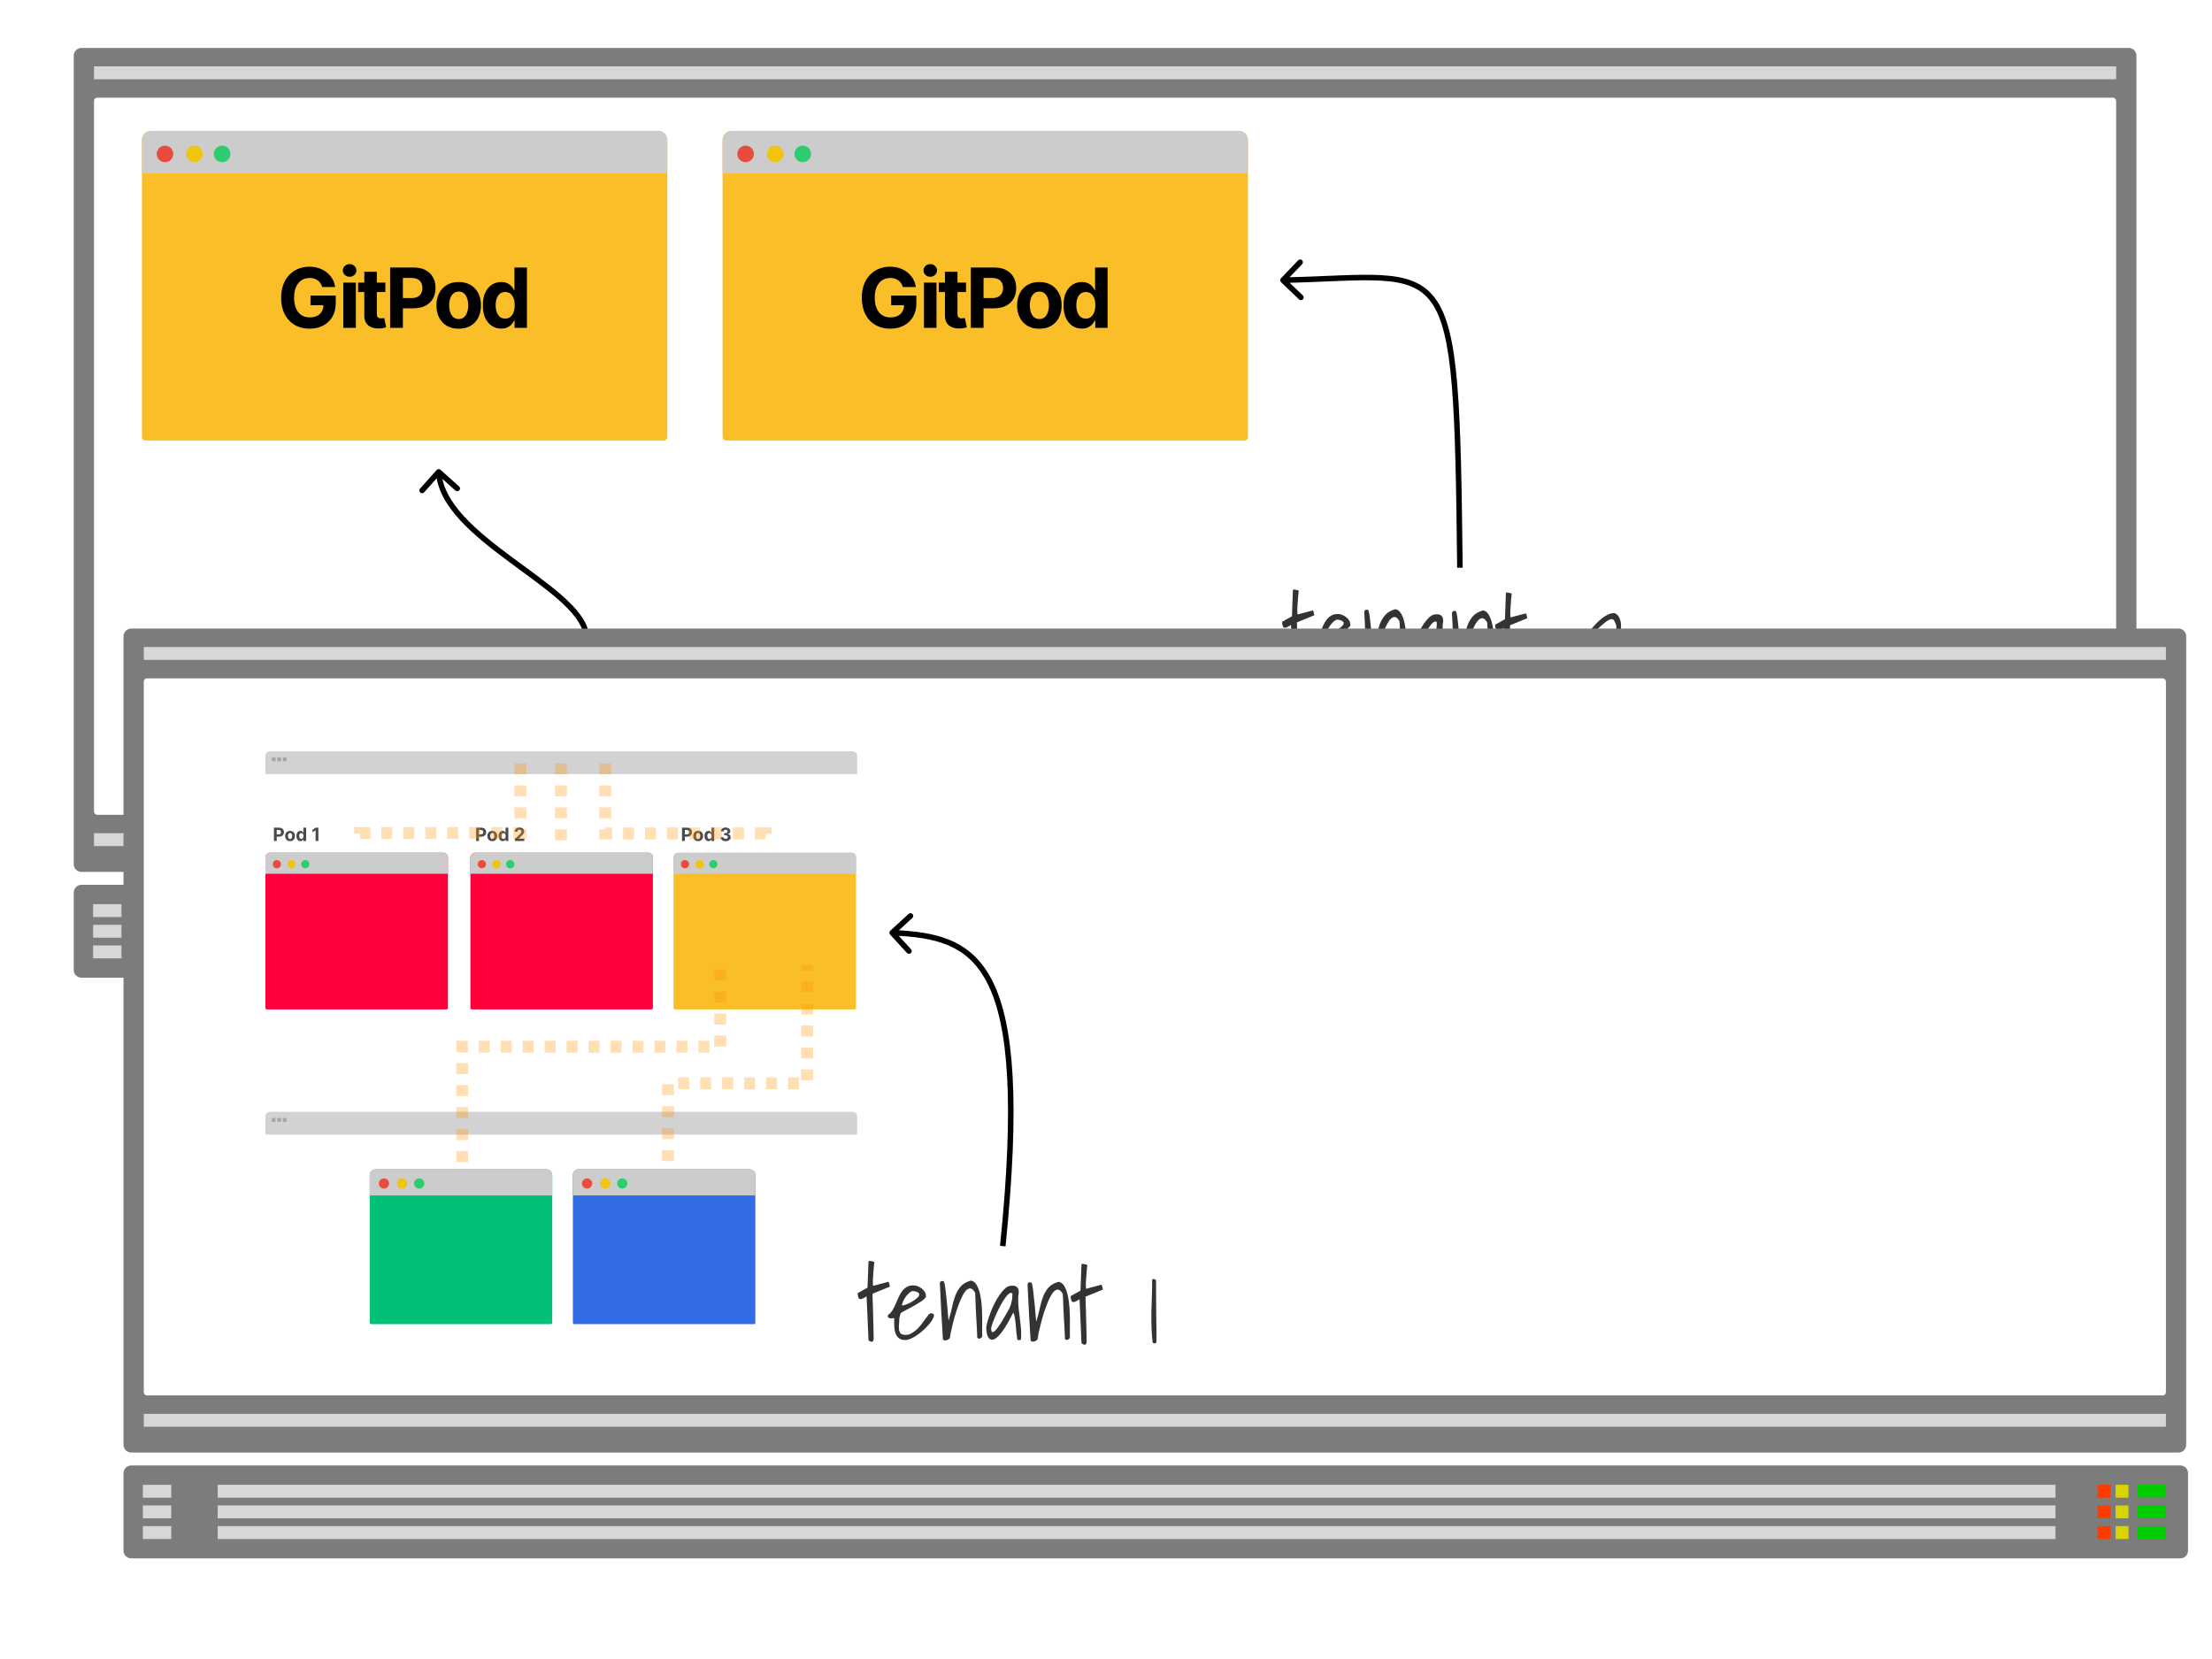 <svg width="1200" height="900" viewBox="0 0 1200 900" fill="none" xmlns="http://www.w3.org/2000/svg">
<g clip-path="url(#clip0_18_4794)">
<rect width="1200" height="900" fill="white"/>
<g clip-path="url(#clip1_18_4794)">
<g clip-path="url(#clip2_18_4794)">
<path fill-rule="evenodd" clip-rule="evenodd" d="M1155.8 480C1158.12 480 1160 481.88 1160 484.2V526.2C1160 528.52 1158.12 530.4 1155.8 530.4H44.2C41.88 530.4 40 528.52 40 526.2V484.2C40 481.88 41.88 480 44.2 480H1155.8Z" fill="#7C7C7C"/>
<g clip-path="url(#clip3_18_4794)">
<rect x="91.1" y="490.5" width="997" height="7" fill="#D8D8D8"/>
<path fill-rule="evenodd" clip-rule="evenodd" d="M50.5 490.5H65.9V497.5H50.5V490.5Z" fill="#D7D7D7"/>
<rect x="1120.7" y="490.5" width="7" height="7" fill="#D7D400"/>
<rect x="1110.9" y="490.5" width="7" height="7" fill="#FF3C00"/>
<path fill-rule="evenodd" clip-rule="evenodd" d="M1132.6 490.5H1148V497.344H1132.6V490.5Z" fill="#00CD00"/>
</g>
<g clip-path="url(#clip4_18_4794)">
<rect x="91.1" y="501.7" width="997" height="7" fill="#D8D8D8"/>
<path fill-rule="evenodd" clip-rule="evenodd" d="M50.5 501.7H65.9V508.7H50.5V501.7Z" fill="#D7D7D7"/>
<rect x="1120.7" y="501.7" width="7" height="7" fill="#D7D400"/>
<rect x="1110.9" y="501.7" width="7" height="7" fill="#FF3C00"/>
<path fill-rule="evenodd" clip-rule="evenodd" d="M1132.6 501.7H1148V508.545H1132.6V501.7Z" fill="#00CD00"/>
</g>
<g clip-path="url(#clip5_18_4794)">
<rect x="91.1" y="512.9" width="997" height="7" fill="#D8D8D8"/>
<path fill-rule="evenodd" clip-rule="evenodd" d="M50.5 512.9H65.9V519.9H50.5V512.9Z" fill="#D7D7D7"/>
<rect x="1120.7" y="512.9" width="7" height="7" fill="#D7D400"/>
<rect x="1110.9" y="512.9" width="7" height="7" fill="#FF3C00"/>
<path fill-rule="evenodd" clip-rule="evenodd" d="M1132.6 512.9H1148V519.744H1132.6V512.9Z" fill="#00CD00"/>
</g>
</g>
<path fill-rule="evenodd" clip-rule="evenodd" d="M1154.8 26C1157.12 26 1159 27.88 1159 30.2V468.8C1159 471.12 1157.12 473 1154.8 473H44.2C41.88 473 40 471.12 40 468.8V30.2C40 27.88 41.88 26 44.2 26H1154.8Z" fill="#7C7C7C"/>
<rect x="51" y="53" width="1097" height="389" rx="1.68" fill="white"/>
<path fill-rule="evenodd" clip-rule="evenodd" d="M51 36H1148V43H51V36Z" fill="#D7D7D7"/>
<path fill-rule="evenodd" clip-rule="evenodd" d="M51 452H1148V459H51V452Z" fill="#D7D7D7"/>
<path d="M253.579 361.201C253.212 361.379 252.863 361.574 252.532 361.788C252.238 361.967 251.944 362.145 251.649 362.323C251.356 362.465 251.063 362.57 250.77 362.639C250.477 362.708 250.167 362.704 249.84 362.626C249.622 362.623 249.441 362.493 249.299 362.236C249.157 361.942 249.052 361.631 248.984 361.302C248.879 360.936 248.811 360.588 248.779 360.26C248.748 359.895 248.752 359.621 248.791 359.44L254.082 356.505L254.604 342.511C254.683 342.038 254.978 341.859 255.486 341.976C255.996 342.056 256.523 342.173 257.068 342.326C257.141 342.327 257.249 342.365 257.394 342.44C257.576 342.479 257.703 342.517 257.775 342.555C257.689 343.538 257.583 344.612 257.457 345.777C257.369 346.906 257.28 348.053 257.191 349.219C257.102 350.348 257.032 351.459 256.981 352.552C256.965 353.646 257.006 354.631 257.104 355.507L265.338 353.324C265.484 353.29 265.592 353.401 265.661 353.657C265.768 353.877 265.855 354.152 265.923 354.481C266.028 354.811 266.097 355.14 266.129 355.468C266.16 355.797 266.176 355.961 266.176 355.961L256.826 359.77C256.821 360.098 256.829 360.882 256.848 362.122C256.904 363.362 256.956 364.84 257.005 366.554C257.055 368.232 257.103 370.056 257.148 372.025C257.194 373.958 257.242 375.764 257.292 377.442C257.342 379.12 257.376 380.597 257.395 381.873C257.414 383.113 257.421 383.897 257.417 384.225C257.329 385.318 256.993 385.86 256.41 385.852C255.863 385.845 255.265 385.563 254.617 385.007L253.579 361.201ZM268.566 372.949C268.383 372.983 268.109 373.034 267.744 373.102C267.378 373.17 266.995 373.183 266.595 373.141C266.194 373.099 265.849 372.985 265.56 372.798C265.235 372.611 265.075 372.299 265.081 371.862C265.084 371.607 265.142 371.425 265.253 371.317C265.363 371.209 265.548 371.048 265.806 370.833C266.617 370.188 267.303 369.358 267.864 368.345C268.462 367.296 269.006 366.192 269.496 365.032C269.987 363.835 270.495 362.657 271.022 361.498C271.586 360.302 272.22 359.236 272.926 358.297C273.632 357.359 274.499 356.605 275.528 356.036C276.557 355.467 277.818 355.211 279.312 355.268C279.932 355.277 280.623 355.432 281.384 355.735C282.146 356.037 282.851 356.448 283.5 356.967C284.15 357.45 284.688 358.041 285.116 358.74C285.544 359.438 285.752 360.207 285.741 361.045C285.919 361.34 285.731 361.756 285.176 362.296C284.658 362.835 283.939 363.427 283.019 364.071C282.099 364.678 281.051 365.319 279.875 365.996C278.735 366.636 277.633 367.241 276.568 367.81C275.503 368.378 274.566 368.876 273.758 369.302C272.95 369.728 272.417 370.049 272.158 370.264C271.971 370.626 271.819 371.044 271.704 371.516C271.588 371.988 271.49 372.443 271.411 372.879C271.369 373.28 271.327 373.662 271.286 374.026C271.281 374.354 271.278 374.609 271.275 374.792C271.266 375.484 271.219 376.249 271.134 377.087C271.086 377.925 271.111 378.727 271.21 379.494C271.346 380.225 271.647 380.849 272.114 381.366C272.581 381.847 273.38 382.095 274.51 382.111C275.713 382.127 276.847 381.851 277.913 381.283C278.978 380.678 279.973 379.944 280.896 379.082C281.82 378.219 282.653 377.283 283.397 376.272C284.176 375.262 284.864 374.324 285.459 373.457C286.092 372.554 286.649 371.814 287.131 371.238C287.613 370.661 288.018 370.375 288.346 370.379C288.71 370.384 289.092 370.463 289.491 370.614C289.927 370.729 290.142 371.024 290.135 371.498C290.126 372.154 289.842 372.934 289.282 373.838C288.759 374.742 288.053 375.699 287.164 376.707C286.312 377.716 285.313 378.724 284.169 379.729C283.062 380.698 281.938 381.575 280.796 382.362C279.656 383.112 278.535 383.734 277.434 384.229C276.334 384.688 275.365 384.912 274.526 384.9C272.886 384.877 271.652 384.459 270.824 383.646C269.997 382.832 269.409 381.821 269.062 380.613C268.75 379.406 268.586 378.127 268.568 376.778C268.587 375.392 268.586 374.116 268.566 372.949ZM278.832 358.324C278.213 358.316 277.552 358.617 276.851 359.227C276.15 359.8 275.484 360.52 274.852 361.387C274.257 362.217 273.753 363.085 273.339 363.991C272.963 364.861 272.77 365.588 272.762 366.171C273.309 366.178 274.095 365.989 275.122 365.602C276.185 365.179 277.231 364.665 278.261 364.059C279.29 363.454 280.192 362.81 280.967 362.128C281.743 361.446 282.134 360.795 282.143 360.175C282.148 359.847 282.024 359.572 281.772 359.35C281.519 359.127 281.212 358.941 280.85 358.79C280.523 358.64 280.179 358.525 279.815 358.447C279.452 358.37 279.124 358.329 278.832 358.324ZM294.988 384.418C294.655 379.491 294.359 374.565 294.099 369.639C293.876 364.677 293.619 359.532 293.328 354.205C293.34 353.33 293.82 352.899 294.768 352.912L295.206 352.918C295.315 352.92 295.441 353.067 295.582 353.361C295.724 353.654 295.862 354.203 295.997 355.007C296.169 355.775 296.335 356.963 296.495 358.569C296.692 360.14 296.918 362.203 297.175 364.759C297.431 367.315 297.715 370.509 298.026 374.342C298.826 371.874 299.461 369.476 299.931 367.149C300.401 364.822 300.995 362.715 301.714 360.829C302.433 358.907 303.423 357.225 304.683 355.784C305.979 354.344 307.816 353.293 310.196 352.634C311.505 352.871 312.551 353.687 313.334 355.084C314.117 356.444 314.732 358.129 315.178 360.141C315.624 362.152 315.922 364.344 316.071 366.716C316.221 369.052 316.299 371.295 316.306 373.447C316.313 375.598 316.304 377.531 316.28 379.244C316.257 380.921 316.277 382.124 316.34 382.854C316.226 383.145 316.059 383.397 315.837 383.613C315.615 383.829 315.358 383.989 315.065 384.095C314.808 384.164 314.553 384.179 314.298 384.139C314.044 384.062 313.81 383.859 313.596 383.527C313.601 383.126 313.576 382.306 313.521 381.065C313.465 379.825 313.394 378.384 313.307 376.742C313.221 375.063 313.118 373.293 312.998 371.432C312.915 369.535 312.83 367.765 312.743 366.123C312.694 364.445 312.641 362.986 312.585 361.746C312.529 360.505 312.486 359.684 312.455 359.283C311.708 357.923 310.953 357.147 310.19 356.954C309.464 356.762 308.713 356.988 307.938 357.634C307.2 358.28 306.476 359.273 305.764 360.612C305.053 361.951 304.375 363.473 303.732 365.178C303.089 366.846 302.481 368.606 301.909 370.458C301.336 372.31 300.837 374.108 300.412 375.852C299.987 377.56 299.619 379.122 299.308 380.54C299.033 381.922 298.854 382.995 298.771 383.759C298.658 384.013 298.417 384.265 298.049 384.515C297.718 384.729 297.351 384.888 296.949 384.992C296.583 385.096 296.2 385.128 295.799 385.086C295.436 385.008 295.165 384.785 294.988 384.418ZM335.299 384.266C335.129 383.315 334.981 382.183 334.853 380.869C334.763 379.518 334.654 378.168 334.527 376.817C334.4 375.43 334.236 374.133 334.034 372.927C333.868 371.721 333.59 370.733 333.2 369.962C331.288 373.727 329.606 376.694 328.154 378.862C326.703 380.993 325.423 382.525 324.317 383.457C323.247 384.354 322.348 384.779 321.619 384.732C320.89 384.686 320.293 384.349 319.828 383.723C319.363 383.097 319.027 382.308 318.822 381.357C318.653 380.371 318.538 379.458 318.477 378.618C318.488 377.816 318.686 376.688 319.071 375.235C319.455 373.782 319.97 372.203 320.613 370.498C321.257 368.757 322.011 366.999 322.874 365.225C323.773 363.45 324.726 361.841 325.73 360.396C326.735 358.952 327.772 357.763 328.842 356.83C329.913 355.897 330.976 355.437 332.034 355.452C333.605 355.219 334.748 355.581 335.464 356.539C336.217 357.461 336.341 359.012 335.837 361.193C335.804 363.599 335.866 365.66 336.025 367.376C336.22 369.092 336.416 370.736 336.613 372.306C336.846 373.877 337.042 375.521 337.201 377.237C337.396 378.953 337.477 381.014 337.443 383.42C337.437 383.858 337.377 384.24 337.263 384.566C337.186 384.857 336.747 384.997 335.945 384.986C335.836 384.984 335.691 384.891 335.511 384.706C335.368 384.522 335.297 384.375 335.299 384.266ZM332.685 359.782C332.292 359.193 331.746 359.131 331.046 359.595C330.347 360.059 329.607 360.833 328.826 361.916C328.046 362.999 327.244 364.301 326.421 365.821C325.597 367.341 324.829 368.88 324.114 370.438C323.4 371.996 322.778 373.482 322.248 374.897C321.718 376.275 321.356 377.418 321.161 378.327C321.143 379.639 321.333 380.39 321.731 380.577C322.13 380.729 322.625 380.517 323.217 379.942C323.808 379.366 324.476 378.537 325.22 377.454C326.001 376.371 326.746 375.214 327.456 373.984C328.202 372.755 328.893 371.561 329.529 370.403C330.202 369.246 330.725 368.305 331.1 367.581C331.438 366.82 331.703 366.113 331.895 365.459C332.086 364.805 332.241 364.188 332.358 363.606C332.512 362.988 332.594 362.369 332.603 361.75C332.648 361.13 332.675 360.475 332.685 359.782ZM342.561 385.077C342.229 380.15 341.932 375.224 341.672 370.298C341.45 365.336 341.193 360.191 340.902 354.864C340.914 353.989 341.394 353.558 342.342 353.571L342.779 353.577C342.889 353.579 343.014 353.727 343.156 354.02C343.298 354.314 343.436 354.863 343.571 355.667C343.742 356.435 343.908 357.622 344.068 359.229C344.265 360.799 344.492 362.862 344.748 365.418C345.004 367.974 345.288 371.169 345.6 375.001C346.4 372.533 347.035 370.135 347.504 367.808C347.974 365.481 348.569 363.375 349.287 361.489C350.007 359.566 350.996 357.884 352.256 356.443C353.552 355.003 355.39 353.953 357.769 353.293C359.078 353.53 360.124 354.347 360.907 355.743C361.691 357.103 362.305 358.789 362.751 360.8C363.198 362.812 363.495 365.004 363.645 367.376C363.795 369.711 363.873 371.955 363.88 374.106C363.886 376.258 363.878 378.19 363.854 379.903C363.831 381.58 363.851 382.784 363.913 383.514C363.8 383.804 363.632 384.057 363.411 384.273C363.189 384.488 362.931 384.649 362.638 384.754C362.382 384.823 362.127 384.838 361.872 384.798C361.618 384.722 361.384 384.518 361.169 384.187C361.175 383.786 361.15 382.965 361.094 381.725C361.038 380.484 360.967 379.043 360.881 377.401C360.794 375.722 360.691 373.953 360.571 372.091C360.488 370.194 360.403 368.425 360.317 366.783C360.267 365.105 360.214 363.646 360.159 362.405C360.103 361.165 360.06 360.344 360.029 359.942C359.282 358.583 358.527 357.806 357.764 357.614C357.037 357.421 356.287 357.648 355.512 358.293C354.774 358.939 354.049 359.932 353.338 361.271C352.626 362.611 351.949 364.133 351.306 365.837C350.663 367.506 350.055 369.266 349.482 371.117C348.91 372.969 348.411 374.767 347.985 376.511C347.561 378.219 347.193 379.782 346.881 381.199C346.607 382.581 346.428 383.654 346.344 384.419C346.232 384.673 345.991 384.924 345.623 385.175C345.292 385.389 344.925 385.548 344.522 385.652C344.156 385.756 343.773 385.787 343.373 385.745C343.009 385.667 342.739 385.445 342.561 385.077ZM369.123 362.803C368.756 362.98 368.407 363.176 368.075 363.39C367.781 363.568 367.487 363.746 367.193 363.925C366.899 364.066 366.606 364.172 366.313 364.241C366.021 364.309 365.711 364.305 365.384 364.228C365.165 364.225 364.985 364.095 364.842 363.837C364.701 363.544 364.596 363.232 364.527 362.903C364.423 362.537 364.355 362.19 364.323 361.861C364.291 361.496 364.295 361.223 364.334 361.041L369.625 358.106L370.147 344.112C370.227 343.639 370.521 343.461 371.03 343.577C371.539 343.657 372.066 343.774 372.611 343.927C372.684 343.928 372.793 343.966 372.938 344.041C373.12 344.08 373.247 344.119 373.319 344.156C373.233 345.139 373.126 346.213 373.001 347.378C372.912 348.508 372.824 349.655 372.734 350.82C372.646 351.95 372.576 353.061 372.524 354.154C372.509 355.247 372.55 356.232 372.647 357.109L380.881 354.926C381.028 354.891 381.136 355.002 381.205 355.259C381.311 355.479 381.399 355.753 381.467 356.083C381.572 356.412 381.64 356.741 381.672 357.07C381.704 357.398 381.72 357.563 381.72 357.563L372.369 361.371C372.365 361.699 372.372 362.483 372.392 363.723C372.447 364.964 372.5 366.441 372.549 368.155C372.599 369.833 372.646 371.657 372.692 373.627C372.738 375.56 372.786 377.365 372.836 379.043C372.885 380.721 372.919 382.198 372.938 383.475C372.957 384.715 372.965 385.499 372.96 385.827C372.872 386.92 372.537 387.462 371.953 387.454C371.406 387.446 370.809 387.164 370.16 386.609L369.123 362.803ZM381.679 384.198C381.68 384.125 382.083 383.966 382.889 383.722C383.731 383.442 384.848 383.129 386.238 382.784C387.665 382.403 389.33 381.988 391.232 381.541C393.135 381.057 395.202 380.575 397.433 380.095C399.7 379.58 402.041 379.065 404.455 378.552C406.905 378.002 409.374 377.471 411.86 376.959C411.897 376.923 412.007 376.906 412.189 376.909L412.627 376.915C413.246 376.923 413.627 377.111 413.767 377.478C413.945 377.808 414.03 378.247 414.023 378.794C414.017 379.231 413.866 379.594 413.57 379.881C413.275 380.132 412.724 380.38 411.919 380.624C411.15 380.869 410.071 381.127 408.681 381.4C407.329 381.636 405.556 381.976 403.362 382.42C401.169 382.827 398.518 383.355 395.41 384.005C392.338 384.619 388.699 385.407 384.493 386.37L384.11 386.364C383.891 386.361 383.619 386.321 383.291 386.244C383.001 386.13 382.712 385.98 382.423 385.794C382.17 385.572 381.955 385.332 381.776 385.074C381.634 384.78 381.602 384.488 381.679 384.198ZM417.804 386.12C417.481 383.162 417.283 380.297 417.212 377.525C417.142 374.717 417.125 371.964 417.163 369.266C417.237 366.532 417.33 363.799 417.441 361.066C417.551 358.333 417.591 355.489 417.559 352.536C417.56 352.426 417.653 352.282 417.838 352.102C418.023 351.922 418.17 351.833 418.279 351.835C418.389 351.836 418.625 351.93 418.987 352.118C419.349 352.305 419.584 352.454 419.691 352.565C419.681 353.294 419.683 354.479 419.697 356.12C419.747 357.725 419.759 359.548 419.73 361.59C419.739 363.595 419.746 365.729 419.751 367.989C419.793 370.214 419.818 372.347 419.826 374.389C419.872 376.395 419.901 378.201 419.915 379.805C419.93 381.41 419.931 382.595 419.921 383.36C419.92 383.433 419.916 383.688 419.91 384.126C419.904 384.563 419.9 384.873 419.897 385.055C419.894 385.311 419.891 385.548 419.888 385.766C419.921 385.986 419.9 386.186 419.824 386.367C419.75 386.512 419.602 386.637 419.382 386.744C419.198 386.814 418.906 386.847 418.505 386.841C418.396 386.84 418.251 386.746 418.072 386.562C417.892 386.377 417.803 386.23 417.804 386.12Z" fill="#333333"/>
<path d="M700.369 339.046C700.002 339.223 699.653 339.419 699.322 339.633C699.028 339.811 698.734 339.99 698.439 340.168C698.146 340.31 697.853 340.415 697.56 340.484C697.267 340.553 696.958 340.548 696.63 340.471C696.412 340.468 696.231 340.338 696.089 340.081C695.947 339.787 695.842 339.475 695.774 339.146C695.669 338.78 695.601 338.433 695.569 338.104C695.538 337.739 695.542 337.466 695.581 337.284L700.872 334.349L701.394 320.355C701.474 319.882 701.768 319.704 702.277 319.821C702.786 319.901 703.313 320.017 703.858 320.171C703.931 320.172 704.04 320.21 704.184 320.285C704.366 320.324 704.493 320.362 704.566 320.399C704.479 321.382 704.373 322.457 704.247 323.622C704.159 324.751 704.07 325.898 703.981 327.064C703.892 328.193 703.822 329.304 703.771 330.397C703.756 331.491 703.797 332.476 703.894 333.352L712.128 331.169C712.274 331.135 712.382 331.246 712.452 331.502C712.558 331.722 712.645 331.997 712.714 332.326C712.818 332.655 712.887 332.984 712.919 333.313C712.951 333.642 712.967 333.806 712.967 333.806L703.616 337.614C703.611 337.942 703.619 338.726 703.638 339.966C703.694 341.207 703.746 342.684 703.795 344.399C703.845 346.077 703.893 347.9 703.938 349.87C703.984 351.803 704.032 353.609 704.082 355.286C704.132 356.964 704.166 358.442 704.185 359.718C704.204 360.958 704.211 361.742 704.207 362.07C704.119 363.163 703.783 363.705 703.2 363.697C702.653 363.689 702.055 363.408 701.407 362.852L700.369 339.046ZM715.356 350.794C715.174 350.828 714.899 350.879 714.534 350.947C714.168 351.014 713.785 351.027 713.385 350.985C712.984 350.943 712.639 350.829 712.35 350.643C712.025 350.456 711.865 350.144 711.871 349.706C711.875 349.451 711.932 349.27 712.043 349.162C712.154 349.054 712.338 348.892 712.596 348.677C713.407 348.032 714.093 347.203 714.654 346.19C715.252 345.141 715.796 344.036 716.286 342.876C716.777 341.68 717.286 340.502 717.812 339.342C718.376 338.147 719.01 337.08 719.716 336.142C720.422 335.204 721.289 334.45 722.318 333.881C723.347 333.312 724.608 333.056 726.102 333.113C726.722 333.122 727.413 333.277 728.174 333.579C728.936 333.881 729.641 334.292 730.29 334.812C730.94 335.295 731.479 335.886 731.906 336.584C732.334 337.283 732.542 338.052 732.531 338.89C732.709 339.184 732.521 339.601 731.967 340.14C731.449 340.68 730.729 341.272 729.809 341.915C728.889 342.522 727.841 343.164 726.665 343.841C725.526 344.481 724.423 345.086 723.358 345.654C722.293 346.223 721.356 346.72 720.548 347.147C719.74 347.573 719.207 347.894 718.949 348.109C718.761 348.471 718.61 348.888 718.494 349.361C718.378 349.833 718.28 350.287 718.201 350.724C718.159 351.124 718.118 351.507 718.076 351.871C718.072 352.199 718.068 352.454 718.065 352.636C718.056 353.329 718.009 354.094 717.924 354.931C717.876 355.769 717.902 356.572 718 357.339C718.136 358.07 718.437 358.694 718.904 359.211C719.371 359.692 720.17 359.94 721.3 359.955C722.503 359.972 723.637 359.696 724.703 359.127C725.768 358.522 726.763 357.789 727.687 356.926C728.61 356.064 729.443 355.128 730.187 354.117C730.966 353.107 731.654 352.168 732.249 351.301C732.882 350.399 733.439 349.659 733.921 349.082C734.403 348.506 734.808 348.219 735.136 348.224C735.501 348.229 735.882 348.307 736.281 348.459C736.717 348.574 736.932 348.869 736.925 349.343C736.916 349.999 736.632 350.779 736.073 351.683C735.55 352.587 734.844 353.543 733.954 354.552C733.102 355.561 732.103 356.568 730.959 357.573C729.852 358.542 728.728 359.42 727.586 360.206C726.446 360.956 725.325 361.579 724.224 362.074C723.124 362.533 722.155 362.756 721.316 362.745C719.676 362.722 718.442 362.304 717.615 361.49C716.787 360.677 716.2 359.666 715.852 358.458C715.54 357.25 715.376 355.972 715.358 354.622C715.377 353.237 715.377 351.961 715.356 350.794ZM725.623 336.169C725.003 336.161 724.342 336.461 723.641 337.071C722.94 337.645 722.274 338.365 721.642 339.231C721.047 340.062 720.543 340.93 720.129 341.836C719.753 342.706 719.56 343.432 719.552 344.015C720.099 344.023 720.886 343.833 721.912 343.447C722.975 343.024 724.021 342.51 725.051 341.904C726.08 341.298 726.982 340.655 727.758 339.973C728.533 339.29 728.925 338.64 728.933 338.02C728.938 337.692 728.814 337.417 728.562 337.194C728.31 336.972 728.002 336.785 727.64 336.635C727.314 336.484 726.969 336.37 726.605 336.292C726.242 336.214 725.914 336.173 725.623 336.169ZM741.778 362.263C741.445 357.336 741.149 352.409 740.889 347.483C740.666 342.521 740.409 337.377 740.119 332.049C740.131 331.174 740.611 330.743 741.558 330.757L741.996 330.763C742.105 330.764 742.231 330.912 742.373 331.205C742.514 331.499 742.653 332.048 742.787 332.852C742.959 333.62 743.125 334.807 743.285 336.414C743.482 337.985 743.709 340.048 743.965 342.604C744.221 345.16 744.505 348.354 744.816 352.187C745.616 349.718 746.251 347.321 746.721 344.994C747.191 342.667 747.785 340.56 748.504 338.674C749.223 336.751 750.213 335.07 751.473 333.629C752.769 332.188 754.606 331.138 756.986 330.478C758.295 330.715 759.341 331.532 760.124 332.928C760.907 334.288 761.522 335.974 761.968 337.985C762.414 339.997 762.712 342.189 762.861 344.561C763.011 346.897 763.09 349.14 763.096 351.291C763.103 353.443 763.094 355.375 763.071 357.089C763.047 358.765 763.067 359.969 763.13 360.699C763.017 360.989 762.849 361.242 762.627 361.458C762.405 361.674 762.148 361.834 761.855 361.939C761.599 362.009 761.343 362.023 761.088 361.983C760.834 361.907 760.6 361.703 760.386 361.372C760.392 360.971 760.366 360.15 760.311 358.91C760.255 357.669 760.184 356.228 760.097 354.586C760.011 352.908 759.908 351.138 759.788 349.277C759.705 347.38 759.62 345.61 759.533 343.968C759.484 342.29 759.431 340.831 759.375 339.59C759.319 338.35 759.276 337.529 759.245 337.127C758.498 335.768 757.743 334.992 756.98 334.799C756.254 334.606 755.503 334.833 754.729 335.479C753.99 336.125 753.266 337.117 752.554 338.457C751.843 339.796 751.166 341.318 750.522 343.023C749.879 344.691 749.271 346.451 748.699 348.303C748.126 350.154 747.627 351.952 747.202 353.696C746.777 355.404 746.409 356.967 746.098 358.385C745.823 359.766 745.645 360.84 745.561 361.604C745.448 361.858 745.208 362.11 744.84 362.36C744.508 362.574 744.142 362.733 743.739 362.837C743.373 362.941 742.99 362.972 742.589 362.93C742.226 362.852 741.955 362.63 741.778 362.263ZM782.089 362.11C781.92 361.16 781.771 360.028 781.644 358.713C781.553 357.363 781.444 356.012 781.317 354.661C781.19 353.274 781.026 351.978 780.824 350.771C780.658 349.566 780.38 348.578 779.99 347.807C778.078 351.572 776.396 354.539 774.944 356.706C773.493 358.837 772.213 360.369 771.107 361.302C770.037 362.199 769.138 362.624 768.409 362.577C767.68 362.531 767.084 362.194 766.618 361.568C766.153 360.942 765.817 360.153 765.612 359.202C765.443 358.215 765.328 357.302 765.267 356.463C765.278 355.661 765.476 354.533 765.861 353.08C766.246 351.627 766.76 350.048 767.403 348.343C768.047 346.602 768.801 344.844 769.664 343.069C770.564 341.295 771.516 339.686 772.52 338.241C773.525 336.797 774.562 335.608 775.632 334.675C776.703 333.741 777.766 333.282 778.824 333.297C780.395 333.063 781.538 333.426 782.254 334.383C783.007 335.305 783.132 336.857 782.627 339.038C782.594 341.444 782.657 343.505 782.815 345.22C783.01 346.937 783.206 348.58 783.403 350.151C783.637 351.722 783.832 353.366 783.991 355.081C784.186 356.798 784.267 358.859 784.233 361.265C784.227 361.703 784.167 362.085 784.054 362.411C783.977 362.702 783.537 362.841 782.735 362.83C782.626 362.829 782.481 362.736 782.301 362.551C782.158 362.367 782.087 362.22 782.089 362.11ZM779.475 337.627C779.082 337.038 778.536 336.975 777.836 337.44C777.137 337.904 776.397 338.678 775.617 339.761C774.836 340.844 774.034 342.145 773.211 343.665C772.387 345.185 771.619 346.724 770.904 348.282C770.19 349.84 769.568 351.326 769.038 352.741C768.508 354.119 768.146 355.263 767.951 356.172C767.933 357.484 768.123 358.234 768.521 358.422C768.92 358.573 769.416 358.361 770.007 357.786C770.598 357.211 771.266 356.382 772.01 355.298C772.791 354.215 773.536 353.059 774.246 351.829C774.992 350.599 775.683 349.406 776.319 348.248C776.992 347.09 777.515 346.15 777.89 345.426C778.229 344.665 778.494 343.957 778.685 343.304C778.876 342.65 779.031 342.032 779.148 341.45C779.303 340.833 779.384 340.214 779.393 339.594C779.438 338.975 779.465 338.319 779.475 337.627ZM789.352 362.922C789.019 357.995 788.722 353.069 788.463 348.143C788.24 343.181 787.983 338.036 787.692 332.709C787.704 331.834 788.184 331.403 789.132 331.416L789.569 331.422C789.679 331.424 789.804 331.571 789.946 331.865C790.088 332.158 790.226 332.707 790.361 333.511C790.533 334.279 790.698 335.467 790.858 337.073C791.055 338.644 791.282 340.707 791.538 343.263C791.795 345.819 792.078 349.013 792.39 352.846C793.19 350.378 793.825 347.98 794.295 345.653C794.764 343.326 795.359 341.219 796.078 339.333C796.797 337.411 797.787 335.729 799.046 334.288C800.342 332.848 802.18 331.797 804.559 331.138C805.869 331.375 806.915 332.191 807.697 333.588C808.481 334.948 809.095 336.633 809.542 338.645C809.988 340.656 810.285 342.848 810.435 345.22C810.585 347.556 810.663 349.799 810.67 351.951C810.676 354.102 810.668 356.035 810.644 357.748C810.621 359.425 810.641 360.628 810.703 361.358C810.59 361.649 810.422 361.901 810.201 362.117C809.979 362.333 809.722 362.493 809.428 362.599C809.172 362.668 808.917 362.683 808.662 362.643C808.408 362.566 808.174 362.363 807.96 362.031C807.965 361.63 807.94 360.81 807.884 359.569C807.829 358.329 807.757 356.888 807.671 355.246C807.585 353.567 807.481 351.797 807.361 349.936C807.278 348.039 807.193 346.269 807.107 344.627C807.057 342.949 807.005 341.49 806.949 340.25C806.893 339.009 806.85 338.188 806.819 337.787C806.072 336.427 805.317 335.651 804.554 335.458C803.827 335.266 803.077 335.492 802.302 336.138C801.564 336.784 800.839 337.777 800.128 339.116C799.417 340.455 798.739 341.977 798.096 343.682C797.453 345.35 796.845 347.11 796.272 348.962C795.7 350.814 795.201 352.612 794.776 354.356C794.351 356.064 793.983 357.626 793.671 359.044C793.397 360.426 793.218 361.499 793.135 362.263C793.022 362.517 792.781 362.769 792.413 363.019C792.082 363.233 791.715 363.392 791.313 363.496C790.947 363.6 790.563 363.632 790.163 363.59C789.799 363.512 789.529 363.289 789.352 362.922ZM815.913 340.647C815.546 340.825 815.197 341.02 814.866 341.235C814.571 341.413 814.277 341.591 813.983 341.769C813.689 341.911 813.396 342.016 813.104 342.085C812.811 342.154 812.501 342.15 812.174 342.072C811.955 342.069 811.775 341.939 811.632 341.682C811.491 341.388 811.386 341.077 811.317 340.748C811.213 340.382 811.145 340.034 811.113 339.706C811.082 339.341 811.085 339.067 811.124 338.886L816.416 335.951L816.938 321.957C817.017 321.484 817.311 321.306 817.82 321.422C818.329 321.502 818.857 321.619 819.401 321.772C819.474 321.773 819.583 321.811 819.728 321.886C819.91 321.925 820.037 321.963 820.109 322.001C820.023 322.984 819.917 324.058 819.791 325.223C819.702 326.352 819.614 327.5 819.525 328.665C819.436 329.794 819.366 330.905 819.314 331.998C819.299 333.092 819.34 334.077 819.437 334.954L827.672 332.771C827.818 332.736 827.926 332.847 827.995 333.103C828.101 333.323 828.189 333.598 828.257 333.927C828.362 334.257 828.43 334.586 828.462 334.915C828.494 335.243 828.51 335.407 828.51 335.407L819.16 339.216C819.155 339.544 819.162 340.328 819.182 341.568C819.237 342.808 819.29 344.286 819.339 346C819.389 347.678 819.436 349.502 819.482 351.471C819.528 353.404 819.576 355.21 819.626 356.888C819.675 358.566 819.71 360.043 819.728 361.319C819.748 362.559 819.755 363.343 819.75 363.672C819.662 364.764 819.327 365.306 818.743 365.298C818.197 365.291 817.599 365.009 816.95 364.453L815.913 340.647ZM828.469 362.042C828.47 361.969 828.873 361.811 829.679 361.567C830.521 361.287 831.638 360.974 833.028 360.629C834.456 360.247 836.12 359.833 838.023 359.385C839.925 358.901 841.992 358.419 844.223 357.94C846.491 357.424 848.831 356.91 851.245 356.396C853.695 355.847 856.164 355.316 858.65 354.804C858.687 354.768 858.797 354.751 858.979 354.753L859.417 354.759C860.037 354.768 860.417 354.956 860.558 355.322C860.735 355.653 860.82 356.092 860.813 356.638C860.807 357.076 860.656 357.438 860.36 357.726C860.065 357.977 859.515 358.225 858.709 358.469C857.94 358.713 856.861 358.972 855.471 359.244C854.119 359.481 852.346 359.821 850.152 360.264C847.959 360.672 845.308 361.2 842.2 361.85C839.128 362.463 835.49 363.252 831.283 364.214L830.9 364.209C830.682 364.206 830.409 364.166 830.082 364.088C829.791 363.975 829.502 363.825 829.213 363.639C828.961 363.416 828.745 363.176 828.566 362.919C828.425 362.625 828.392 362.333 828.469 362.042ZM868.114 362.592C869.196 360.82 870.242 359.011 871.252 357.166C872.299 355.284 873.218 353.401 874.01 351.516C874.839 349.595 875.504 347.654 876.005 345.692C876.507 343.693 876.79 341.637 876.856 339.523C876.508 338.315 876.12 337.38 875.692 336.718C875.3 336.019 874.702 335.756 873.898 335.927C873.094 336.062 871.991 336.685 870.59 337.796C869.19 338.906 867.288 340.63 864.885 342.967C864.56 342.744 864.236 342.502 863.911 342.242C863.623 341.947 863.482 341.617 863.487 341.252C863.488 341.216 863.488 341.161 863.489 341.088C863.527 340.979 863.547 340.907 863.547 340.87C864.25 340.114 865.046 339.25 865.935 338.278C866.86 337.306 867.857 336.39 868.926 335.53C869.996 334.67 871.099 333.974 872.237 333.443C873.412 332.876 874.655 332.601 875.967 332.62C877.235 333.221 878.133 334.181 878.662 335.501C879.191 336.784 879.444 338.283 879.42 339.996C879.433 341.674 879.226 343.476 878.798 345.402C878.371 347.292 877.798 349.18 877.079 351.066C876.397 352.953 875.624 354.747 874.762 356.449C873.936 358.151 873.132 359.598 872.35 360.791L887.066 356.565C887.103 356.565 887.194 356.566 887.34 356.569C887.523 356.535 887.669 356.518 887.778 356.52C887.96 356.522 888.179 356.544 888.433 356.584C888.688 356.624 888.906 356.681 889.087 356.757C889.305 356.833 889.486 356.945 889.63 357.092C889.81 357.241 889.898 357.424 889.895 357.643C888.571 358.463 887.031 359.135 885.273 359.657C883.552 360.18 881.759 360.684 879.892 361.169C878.063 361.618 876.27 362.067 874.514 362.516C872.757 362.966 871.182 363.509 869.788 364.146C869.314 364.14 868.914 364.079 868.587 363.966C868.261 363.815 868.103 363.357 868.114 362.592Z" fill="#333333"/>
<path d="M694.917 150.963C694.344 151.561 694.364 152.511 694.963 153.084L704.714 162.42C705.312 162.993 706.262 162.972 706.835 162.374C707.408 161.775 707.387 160.826 706.789 160.253L698.121 151.954L706.42 143.286C706.993 142.688 706.972 141.738 706.374 141.165C705.775 140.593 704.826 140.613 704.253 141.212L694.917 150.963ZM793.5 307.983C793 264.002 792.5 232.066 790.589 208.97C788.683 185.945 785.36 171.375 778.973 162.382C772.46 153.21 762.958 150.076 749.62 149.284C736.39 148.498 718.813 150.004 695.967 150.5L696.033 153.5C719.187 152.996 736.36 151.502 749.442 152.279C762.417 153.049 770.79 156.04 776.527 164.119C782.39 172.375 785.692 186.18 787.599 209.218C789.5 232.184 790 263.999 790.5 308.017L793.5 307.983Z" fill="black"/>
<path d="M239 254.882C238.383 254.33 237.435 254.382 236.882 255L227.88 265.061C227.328 265.678 227.381 266.626 227.998 267.179C228.615 267.731 229.564 267.678 230.116 267.061L238.118 258.118L247.061 266.12C247.678 266.672 248.626 266.619 249.179 266.002C249.731 265.385 249.678 264.436 249.061 263.884L239 254.882ZM319.483 343.772C318.394 336.695 312.626 329.883 305.087 323.22C297.492 316.507 287.718 309.633 278.142 302.544C268.517 295.419 259.059 288.056 251.885 280.265C244.7 272.464 239.969 264.409 239.498 255.917L236.502 256.083C237.031 265.591 242.3 274.286 249.678 282.297C257.066 290.319 266.733 297.831 276.358 304.956C286.032 312.117 295.633 318.868 303.1 325.468C310.624 332.117 315.606 338.305 316.517 344.228L319.483 343.772Z" fill="black"/>
</g>
<path fill-rule="evenodd" clip-rule="evenodd" d="M347.844 124.115H358.249V114.655H347.844V124.115ZM335.546 124.115H345.951V114.655H335.546V124.115ZM323.249 124.115H333.655V114.655H323.249V124.115ZM310.952 124.115H321.357V114.655H310.952V124.115ZM298.654 124.115H309.06V114.655H298.654V124.115ZM310.952 112.763H321.357V103.304H310.952V112.763ZM323.249 112.763H333.655V103.304H323.249V112.763ZM335.546 112.763H345.951V103.304H335.546V112.763ZM335.546 101.412H345.951V91.953H335.546V101.412ZM389.52 118.599C387.247 117.079 382.026 116.521 378.008 117.28C377.49 113.494 375.381 110.213 371.544 107.247L369.338 105.775L367.866 107.984C365.982 110.825 365.041 114.762 365.35 118.537C365.488 119.865 365.925 122.241 367.291 124.329C365.925 125.063 363.226 126.074 359.668 126.006H291.234L291.1 126.795C290.457 130.589 290.471 142.428 298.158 151.528C304.001 158.445 312.761 161.953 324.195 161.953C348.981 161.953 367.319 150.543 375.907 129.803C379.284 129.87 386.555 129.823 390.29 122.686C390.387 122.522 390.611 122.094 391.263 120.742L391.621 120.001L389.52 118.599Z" fill="white"/>
<path fill-rule="evenodd" clip-rule="evenodd" d="M362 237.102C362 238.15 361.108 239 360.006 239H78.994C77.892 239 77 238.15 77 237.102V76C77 73.239 79.239 71 82 71H357C359.761 71 362 73.239 362 76V237.102Z" fill="#FABE28"/>
<path d="M174.797 155.711C174.574 154.933 174.259 154.246 173.855 153.65C173.45 153.043 172.954 152.531 172.368 152.116C171.793 151.69 171.133 151.365 170.387 151.141C169.652 150.917 168.837 150.805 167.942 150.805C166.269 150.805 164.799 151.221 163.531 152.052C162.274 152.883 161.294 154.092 160.591 155.679C159.888 157.256 159.536 159.184 159.536 161.464C159.536 163.744 159.883 165.683 160.575 167.281C161.268 168.879 162.248 170.099 163.515 170.94C164.783 171.771 166.28 172.187 168.006 172.187C169.572 172.187 170.909 171.91 172.017 171.356C173.135 170.791 173.988 169.997 174.574 168.975C175.17 167.952 175.469 166.743 175.469 165.347L176.875 165.555H168.437V160.345H182.132V164.468C182.132 167.345 181.525 169.816 180.311 171.883C179.096 173.939 177.423 175.527 175.293 176.645C173.162 177.753 170.722 178.307 167.974 178.307C164.906 178.307 162.21 177.631 159.888 176.278C157.566 174.914 155.754 172.98 154.455 170.477C153.166 167.963 152.521 164.98 152.521 161.528C152.521 158.875 152.905 156.51 153.672 154.433C154.449 152.345 155.536 150.576 156.932 149.127C158.327 147.679 159.952 146.576 161.806 145.819C163.659 145.063 165.667 144.685 167.83 144.685C169.684 144.685 171.41 144.957 173.008 145.5C174.606 146.033 176.023 146.789 177.258 147.769C178.505 148.749 179.522 149.916 180.311 151.269C181.099 152.611 181.605 154.092 181.829 155.711H174.797ZM186.24 177.86V153.314H193.048V177.86H186.24ZM189.66 150.15C188.648 150.15 187.779 149.815 187.055 149.143C186.341 148.462 185.984 147.647 185.984 146.698C185.984 145.761 186.341 144.957 187.055 144.285C187.779 143.604 188.648 143.263 189.66 143.263C190.672 143.263 191.535 143.604 192.249 144.285C192.973 144.957 193.335 145.761 193.335 146.698C193.335 147.647 192.973 148.462 192.249 149.143C191.535 149.815 190.672 150.15 189.66 150.15ZM209.057 153.314V158.428H194.275V153.314H209.057ZM197.631 147.433H204.438V170.317C204.438 170.946 204.534 171.436 204.726 171.787C204.918 172.128 205.184 172.368 205.525 172.506C205.877 172.645 206.281 172.714 206.739 172.714C207.059 172.714 207.379 172.687 207.698 172.634C208.018 172.57 208.263 172.522 208.433 172.49L209.504 177.556C209.163 177.663 208.684 177.785 208.066 177.924C207.448 178.073 206.697 178.163 205.813 178.195C204.172 178.259 202.734 178.041 201.498 177.54C200.273 177.039 199.319 176.262 198.638 175.207C197.956 174.152 197.62 172.821 197.631 171.212V147.433ZM211.646 177.86V145.132H224.558C227.04 145.132 229.155 145.606 230.902 146.555C232.649 147.492 233.981 148.797 234.897 150.47C235.824 152.132 236.288 154.049 236.288 156.223C236.288 158.396 235.819 160.313 234.881 161.975C233.944 163.637 232.585 164.932 230.806 165.859C229.038 166.785 226.897 167.249 224.382 167.249H216.153V161.704H223.264C224.595 161.704 225.693 161.475 226.556 161.017C227.429 160.548 228.079 159.903 228.505 159.083C228.942 158.252 229.16 157.299 229.16 156.223C229.16 155.136 228.942 154.188 228.505 153.378C228.079 152.558 227.429 151.924 226.556 151.476C225.682 151.018 224.574 150.789 223.232 150.789H218.566V177.86H211.646ZM248.849 178.339C246.367 178.339 244.22 177.812 242.409 176.757C240.608 175.692 239.218 174.211 238.238 172.315C237.258 170.408 236.768 168.197 236.768 165.683C236.768 163.147 237.258 160.931 238.238 159.035C239.218 157.128 240.608 155.647 242.409 154.593C244.22 153.527 246.367 152.995 248.849 152.995C251.331 152.995 253.472 153.527 255.273 154.593C257.084 155.647 258.479 157.128 259.46 159.035C260.44 160.931 260.93 163.147 260.93 165.683C260.93 168.197 260.44 170.408 259.46 172.315C258.479 174.211 257.084 175.692 255.273 176.757C253.472 177.812 251.331 178.339 248.849 178.339ZM248.881 173.066C250.01 173.066 250.953 172.746 251.709 172.107C252.466 171.457 253.036 170.573 253.419 169.454C253.813 168.335 254.01 167.062 254.01 165.635C254.01 164.207 253.813 162.934 253.419 161.816C253.036 160.697 252.466 159.813 251.709 159.163C250.953 158.513 250.01 158.188 248.881 158.188C247.741 158.188 246.782 158.513 246.004 159.163C245.237 159.813 244.657 160.697 244.263 161.816C243.879 162.934 243.687 164.207 243.687 165.635C243.687 167.062 243.879 168.335 244.263 169.454C244.657 170.573 245.237 171.457 246.004 172.107C246.782 172.746 247.741 173.066 248.881 173.066ZM271.901 178.259C270.037 178.259 268.348 177.78 266.835 176.821C265.333 175.851 264.14 174.429 263.256 172.554C262.382 170.669 261.945 168.357 261.945 165.619C261.945 162.806 262.398 160.468 263.304 158.604C264.209 156.729 265.413 155.328 266.915 154.401C268.428 153.463 270.085 152.995 271.885 152.995C273.259 152.995 274.405 153.229 275.321 153.698C276.248 154.156 276.993 154.731 277.558 155.424C278.133 156.105 278.57 156.777 278.868 157.437H279.076V145.132H285.868V177.86H279.156V173.929H278.868C278.549 174.61 278.096 175.287 277.51 175.958C276.935 176.618 276.184 177.167 275.257 177.604C274.341 178.041 273.222 178.259 271.901 178.259ZM274.058 172.842C275.156 172.842 276.082 172.544 276.839 171.947C277.606 171.34 278.192 170.493 278.597 169.406C279.012 168.319 279.22 167.046 279.22 165.587C279.22 164.127 279.017 162.86 278.613 161.784C278.208 160.708 277.622 159.877 276.855 159.291C276.088 158.705 275.156 158.412 274.058 158.412C272.94 158.412 271.997 158.715 271.23 159.323C270.463 159.93 269.882 160.772 269.488 161.848C269.094 162.924 268.897 164.17 268.897 165.587C268.897 167.014 269.094 168.277 269.488 169.374C269.893 170.461 270.473 171.313 271.23 171.931C271.997 172.538 272.94 172.842 274.058 172.842Z" fill="black"/>
<path d="M77 76C77 73.239 79.239 71 82 71H357C359.761 71 362 73.239 362 76V94H77V76Z" fill="#CCCCCC"/>
<path fill-rule="evenodd" clip-rule="evenodd" d="M94 83.5C94 85.986 91.986 88 89.5 88C87.014 88 85 85.986 85 83.5C85 81.014 87.014 79 89.5 79C91.986 79 94 81.014 94 83.5Z" fill="#E74C3C"/>
<path fill-rule="evenodd" clip-rule="evenodd" d="M110 83.5C110 85.986 107.986 88 105.5 88C103.014 88 101 85.986 101 83.5C101 81.014 103.014 79 105.5 79C107.986 79 110 81.014 110 83.5Z" fill="#F1C40F"/>
<path fill-rule="evenodd" clip-rule="evenodd" d="M125 83.5C125 85.986 122.986 88 120.5 88C118.014 88 116 85.986 116 83.5C116 81.014 118.014 79 120.5 79C122.986 79 125 81.014 125 83.5Z" fill="#2ECC71"/>
<path fill-rule="evenodd" clip-rule="evenodd" d="M677 237.102C677 238.15 676.108 239 675.006 239H393.994C392.892 239 392 238.15 392 237.102V76C392 73.239 394.239 71 397 71H672C674.761 71 677 73.239 677 76V237.102Z" fill="#FABE28"/>
<path d="M489.797 155.711C489.574 154.933 489.259 154.246 488.855 153.65C488.45 153.043 487.954 152.531 487.368 152.116C486.793 151.69 486.133 151.365 485.387 151.141C484.652 150.917 483.837 150.805 482.942 150.805C481.269 150.805 479.799 151.221 478.531 152.052C477.274 152.883 476.294 154.092 475.591 155.679C474.888 157.256 474.536 159.184 474.536 161.464C474.536 163.744 474.883 165.683 475.575 167.281C476.268 168.879 477.248 170.099 478.515 170.94C479.783 171.771 481.28 172.187 483.006 172.187C484.572 172.187 485.909 171.91 487.017 171.356C488.135 170.791 488.988 169.997 489.574 168.975C490.17 167.952 490.469 166.743 490.469 165.347L491.875 165.555H483.437V160.345H497.132V164.468C497.132 167.345 496.525 169.816 495.311 171.883C494.096 173.939 492.423 175.527 490.293 176.645C488.162 177.753 485.722 178.307 482.974 178.307C479.906 178.307 477.21 177.631 474.888 176.278C472.566 174.914 470.754 172.98 469.455 170.477C468.166 167.963 467.521 164.98 467.521 161.528C467.521 158.875 467.905 156.51 468.672 154.433C469.449 152.345 470.536 150.576 471.932 149.127C473.327 147.679 474.952 146.576 476.806 145.819C478.659 145.063 480.667 144.685 482.83 144.685C484.684 144.685 486.41 144.957 488.008 145.5C489.606 146.033 491.023 146.789 492.258 147.769C493.505 148.749 494.522 149.916 495.311 151.269C496.099 152.611 496.605 154.092 496.829 155.711H489.797ZM501.24 177.86V153.314H508.048V177.86H501.24ZM504.66 150.15C503.648 150.15 502.779 149.815 502.055 149.143C501.341 148.462 500.984 147.647 500.984 146.698C500.984 145.761 501.341 144.957 502.055 144.285C502.779 143.604 503.648 143.263 504.66 143.263C505.672 143.263 506.535 143.604 507.249 144.285C507.973 144.957 508.335 145.761 508.335 146.698C508.335 147.647 507.973 148.462 507.249 149.143C506.535 149.815 505.672 150.15 504.66 150.15ZM524.057 153.314V158.428H509.275V153.314H524.057ZM512.631 147.433H519.438V170.317C519.438 170.946 519.534 171.436 519.726 171.787C519.918 172.128 520.184 172.368 520.525 172.506C520.877 172.645 521.281 172.714 521.739 172.714C522.059 172.714 522.379 172.687 522.698 172.634C523.018 172.57 523.263 172.522 523.433 172.49L524.504 177.556C524.163 177.663 523.684 177.785 523.066 177.924C522.448 178.073 521.697 178.163 520.813 178.195C519.172 178.259 517.734 178.041 516.498 177.54C515.273 177.039 514.319 176.262 513.638 175.207C512.956 174.152 512.62 172.821 512.631 171.212V147.433ZM526.646 177.86V145.132H539.558C542.04 145.132 544.155 145.606 545.902 146.555C547.649 147.492 548.981 148.797 549.897 150.47C550.824 152.132 551.288 154.049 551.288 156.223C551.288 158.396 550.819 160.313 549.881 161.975C548.944 163.637 547.585 164.932 545.806 165.859C544.038 166.785 541.897 167.249 539.382 167.249H531.153V161.704H538.264C539.595 161.704 540.693 161.475 541.556 161.017C542.429 160.548 543.079 159.903 543.505 159.083C543.942 158.252 544.16 157.299 544.16 156.223C544.16 155.136 543.942 154.188 543.505 153.378C543.079 152.558 542.429 151.924 541.556 151.476C540.682 151.018 539.574 150.789 538.232 150.789H533.566V177.86H526.646ZM563.849 178.339C561.367 178.339 559.22 177.812 557.409 176.757C555.608 175.692 554.218 174.211 553.238 172.315C552.258 170.408 551.768 168.197 551.768 165.683C551.768 163.147 552.258 160.931 553.238 159.035C554.218 157.128 555.608 155.647 557.409 154.593C559.22 153.527 561.367 152.995 563.849 152.995C566.331 152.995 568.472 153.527 570.273 154.593C572.084 155.647 573.479 157.128 574.46 159.035C575.44 160.931 575.93 163.147 575.93 165.683C575.93 168.197 575.44 170.408 574.46 172.315C573.479 174.211 572.084 175.692 570.273 176.757C568.472 177.812 566.331 178.339 563.849 178.339ZM563.881 173.066C565.01 173.066 565.953 172.746 566.709 172.107C567.466 171.457 568.036 170.573 568.419 169.454C568.813 168.335 569.01 167.062 569.01 165.635C569.01 164.207 568.813 162.934 568.419 161.816C568.036 160.697 567.466 159.813 566.709 159.163C565.953 158.513 565.01 158.188 563.881 158.188C562.741 158.188 561.782 158.513 561.004 159.163C560.237 159.813 559.657 160.697 559.263 161.816C558.879 162.934 558.687 164.207 558.687 165.635C558.687 167.062 558.879 168.335 559.263 169.454C559.657 170.573 560.237 171.457 561.004 172.107C561.782 172.746 562.741 173.066 563.881 173.066ZM586.901 178.259C585.037 178.259 583.348 177.78 581.835 176.821C580.333 175.851 579.14 174.429 578.256 172.554C577.382 170.669 576.945 168.357 576.945 165.619C576.945 162.806 577.398 160.468 578.304 158.604C579.209 156.729 580.413 155.328 581.915 154.401C583.428 153.463 585.085 152.995 586.885 152.995C588.259 152.995 589.405 153.229 590.321 153.698C591.248 154.156 591.993 154.731 592.558 155.424C593.133 156.105 593.57 156.777 593.868 157.437H594.076V145.132H600.868V177.86H594.156V173.929H593.868C593.549 174.61 593.096 175.287 592.51 175.958C591.935 176.618 591.184 177.167 590.257 177.604C589.341 178.041 588.222 178.259 586.901 178.259ZM589.058 172.842C590.156 172.842 591.082 172.544 591.839 171.947C592.606 171.34 593.192 170.493 593.597 169.406C594.012 168.319 594.22 167.046 594.22 165.587C594.22 164.127 594.017 162.86 593.613 161.784C593.208 160.708 592.622 159.877 591.855 159.291C591.088 158.705 590.156 158.412 589.058 158.412C587.94 158.412 586.997 158.715 586.23 159.323C585.463 159.93 584.882 160.772 584.488 161.848C584.094 162.924 583.897 164.17 583.897 165.587C583.897 167.014 584.094 168.277 584.488 169.374C584.893 170.461 585.473 171.313 586.23 171.931C586.997 172.538 587.94 172.842 589.058 172.842Z" fill="black"/>
<path d="M392 76C392 73.239 394.239 71 397 71H672C674.761 71 677 73.239 677 76V94H392V76Z" fill="#CCCCCC"/>
<path fill-rule="evenodd" clip-rule="evenodd" d="M409 83.5C409 85.986 406.986 88 404.5 88C402.014 88 400 85.986 400 83.5C400 81.014 402.014 79 404.5 79C406.986 79 409 81.014 409 83.5Z" fill="#E74C3C"/>
<path fill-rule="evenodd" clip-rule="evenodd" d="M425 83.5C425 85.986 422.986 88 420.5 88C418.014 88 416 85.986 416 83.5C416 81.014 418.014 79 420.5 79C422.986 79 425 81.014 425 83.5Z" fill="#F1C40F"/>
<path fill-rule="evenodd" clip-rule="evenodd" d="M440 83.5C440 85.986 437.986 88 435.5 88C433.014 88 431 85.986 431 83.5C431 81.014 433.014 79 435.5 79C437.986 79 440 81.014 440 83.5Z" fill="#2ECC71"/>
<g clip-path="url(#clip6_18_4794)" filter="url(#filter0_d_18_4794)">
<g clip-path="url(#clip7_18_4794)">
<path fill-rule="evenodd" clip-rule="evenodd" d="M1182.8 791C1185.12 791 1187 792.88 1187 795.2V837.2C1187 839.52 1185.12 841.4 1182.8 841.4H71.2C68.88 841.4 67 839.52 67 837.2V795.2C67 792.88 68.88 791 71.2 791H1182.8Z" fill="#7C7C7C"/>
<g clip-path="url(#clip8_18_4794)">
<rect x="118.1" y="801.5" width="997" height="7" fill="#D8D8D8"/>
<path fill-rule="evenodd" clip-rule="evenodd" d="M77.5 801.5H92.9V808.5H77.5V801.5Z" fill="#D7D7D7"/>
<rect x="1147.7" y="801.5" width="7" height="7" fill="#D7D400"/>
<rect x="1137.9" y="801.5" width="7" height="7" fill="#FF3C00"/>
<path fill-rule="evenodd" clip-rule="evenodd" d="M1159.6 801.5H1175V808.344H1159.6V801.5Z" fill="#00CD00"/>
</g>
<g clip-path="url(#clip9_18_4794)">
<rect x="118.1" y="812.7" width="997" height="7" fill="#D8D8D8"/>
<path fill-rule="evenodd" clip-rule="evenodd" d="M77.5 812.7H92.9V819.7H77.5V812.7Z" fill="#D7D7D7"/>
<rect x="1147.7" y="812.7" width="7" height="7" fill="#D7D400"/>
<rect x="1137.9" y="812.7" width="7" height="7" fill="#FF3C00"/>
<path fill-rule="evenodd" clip-rule="evenodd" d="M1159.6 812.7H1175V819.545H1159.6V812.7Z" fill="#00CD00"/>
</g>
<g clip-path="url(#clip10_18_4794)">
<rect x="118.1" y="823.9" width="997" height="7" fill="#D8D8D8"/>
<path fill-rule="evenodd" clip-rule="evenodd" d="M77.5 823.9H92.9V830.9H77.5V823.9Z" fill="#D7D7D7"/>
<rect x="1147.7" y="823.9" width="7" height="7" fill="#D7D400"/>
<rect x="1137.9" y="823.9" width="7" height="7" fill="#FF3C00"/>
<path fill-rule="evenodd" clip-rule="evenodd" d="M1159.6 823.9H1175V830.744H1159.6V823.9Z" fill="#00CD00"/>
</g>
</g>
<path fill-rule="evenodd" clip-rule="evenodd" d="M1181.8 337C1184.12 337 1186 338.88 1186 341.2V779.8C1186 782.12 1184.12 784 1181.8 784H71.2C68.88 784 67 782.12 67 779.8V341.2C67 338.88 68.88 337 71.2 337H1181.8Z" fill="#7C7C7C"/>
<rect x="78" y="364" width="1097" height="389" rx="1.68" fill="white"/>
<path fill-rule="evenodd" clip-rule="evenodd" d="M78 347H1175V354H78V347Z" fill="#D7D7D7"/>
<path fill-rule="evenodd" clip-rule="evenodd" d="M78 763H1175V770H78V763Z" fill="#D7D7D7"/>
<path d="M462.518 403.547C463.889 403.547 465 404.658 465 406.029V415.957H144V406.029C144 404.658 145.111 403.547 146.482 403.547H462.518Z" fill="#D2D2D2"/>
<rect x="147.475" y="406.978" width="1.986" height="1.986" fill="#A3A3A3"/>
<rect x="150.453" y="406.978" width="1.986" height="1.986" fill="#A3A3A3"/>
<rect x="153.432" y="406.978" width="1.986" height="1.986" fill="#A3A3A3"/>
<path d="M462.518 599.122C463.889 599.122 465 600.233 465 601.603V611.531H144V601.603C144 600.233 145.111 599.122 146.482 599.122H462.518Z" fill="#D2D2D2"/>
<rect x="147.475" y="602.553" width="1.986" height="1.986" fill="#A3A3A3"/>
<rect x="150.453" y="602.553" width="1.986" height="1.986" fill="#A3A3A3"/>
<rect x="153.432" y="602.553" width="1.986" height="1.986" fill="#A3A3A3"/>
<g clip-path="url(#clip11_18_4794)">
<path fill-rule="evenodd" clip-rule="evenodd" d="M243 542.642C243 543.172 242.69 543.602 242.307 543.602H144.693C144.31 543.602 144 543.172 144 542.642V461.084C144 459.713 145.111 458.602 146.482 458.602H240.518C241.889 458.602 243 459.713 243 461.084V542.642Z" fill="#FF003C"/>
<path d="M144 461.084C144 459.713 145.111 458.602 146.482 458.602H240.518C241.889 458.602 243 459.713 243 461.084V470.019H144V461.084Z" fill="#CCCCCC"/>
<path fill-rule="evenodd" clip-rule="evenodd" d="M152.438 464.807C152.438 466.041 151.438 467.041 150.204 467.041C148.971 467.041 147.971 466.041 147.971 464.807C147.971 463.573 148.971 462.573 150.204 462.573C151.438 462.573 152.438 463.573 152.438 464.807Z" fill="#E74C3C"/>
<path fill-rule="evenodd" clip-rule="evenodd" d="M160.381 464.807C160.381 466.041 159.381 467.041 158.147 467.041C156.913 467.041 155.913 466.041 155.913 464.807C155.913 463.573 156.913 462.573 158.147 462.573C159.381 462.573 160.381 463.573 160.381 464.807Z" fill="#F1C40F"/>
<path fill-rule="evenodd" clip-rule="evenodd" d="M167.827 464.807C167.827 466.041 166.827 467.041 165.593 467.041C164.359 467.041 163.359 466.041 163.359 464.807C163.359 463.573 164.359 462.573 165.593 462.573C166.827 462.573 167.827 463.573 167.827 464.807Z" fill="#2ECC71"/>
<path d="M148.598 452.221V445.001H151.447C151.994 445.001 152.461 445.106 152.846 445.315C153.232 445.522 153.526 445.81 153.728 446.179C153.932 446.545 154.034 446.969 154.034 447.448C154.034 447.927 153.931 448.351 153.724 448.717C153.517 449.084 153.218 449.369 152.825 449.574C152.435 449.778 151.963 449.881 151.408 449.881H149.592V448.657H151.161C151.455 448.657 151.697 448.607 151.887 448.506C152.08 448.402 152.224 448.26 152.318 448.079C152.414 447.896 152.462 447.685 152.462 447.448C152.462 447.208 152.414 446.999 152.318 446.82C152.224 446.639 152.08 446.5 151.887 446.401C151.695 446.3 151.45 446.249 151.154 446.249H150.125V452.221H148.598ZM157.357 452.327C156.81 452.327 156.336 452.211 155.936 451.978C155.539 451.743 155.233 451.416 155.016 450.998C154.8 450.577 154.692 450.09 154.692 449.535C154.692 448.976 154.8 448.487 155.016 448.068C155.233 447.648 155.539 447.321 155.936 447.088C156.336 446.853 156.81 446.736 157.357 446.736C157.905 446.736 158.377 446.853 158.774 447.088C159.174 447.321 159.482 447.648 159.698 448.068C159.914 448.487 160.022 448.976 160.022 449.535C160.022 450.09 159.914 450.577 159.698 450.998C159.482 451.416 159.174 451.743 158.774 451.978C158.377 452.211 157.905 452.327 157.357 452.327ZM157.364 451.164C157.613 451.164 157.821 451.093 157.988 450.952C158.155 450.809 158.281 450.614 158.365 450.367C158.452 450.12 158.496 449.839 158.496 449.524C158.496 449.21 158.452 448.929 158.365 448.682C158.281 448.435 158.155 448.24 157.988 448.097C157.821 447.953 157.613 447.882 157.364 447.882C157.113 447.882 156.901 447.953 156.73 448.097C156.56 448.24 156.432 448.435 156.345 448.682C156.261 448.929 156.218 449.21 156.218 449.524C156.218 449.839 156.261 450.12 156.345 450.367C156.432 450.614 156.56 450.809 156.73 450.952C156.901 451.093 157.113 451.164 157.364 451.164ZM162.994 452.31C162.583 452.31 162.211 452.204 161.877 451.992C161.545 451.778 161.282 451.465 161.087 451.051C160.894 450.635 160.798 450.125 160.798 449.521C160.798 448.9 160.898 448.385 161.098 447.973C161.297 447.56 161.563 447.251 161.894 447.046C162.228 446.839 162.594 446.736 162.991 446.736C163.294 446.736 163.547 446.788 163.749 446.891C163.953 446.992 164.118 447.119 164.242 447.272C164.369 447.422 164.466 447.57 164.531 447.716H164.577V445.001H166.076V452.221H164.595V451.354H164.531C164.461 451.505 164.361 451.654 164.232 451.802C164.105 451.948 163.939 452.069 163.735 452.165C163.533 452.261 163.286 452.31 162.994 452.31ZM163.47 451.114C163.712 451.114 163.917 451.049 164.084 450.917C164.253 450.783 164.382 450.596 164.472 450.356C164.563 450.117 164.609 449.836 164.609 449.514C164.609 449.192 164.564 448.912 164.475 448.675C164.386 448.437 164.256 448.254 164.087 448.125C163.918 447.996 163.712 447.931 163.47 447.931C163.224 447.931 163.016 447.998 162.846 448.132C162.677 448.266 162.549 448.452 162.462 448.689C162.375 448.926 162.332 449.201 162.332 449.514C162.332 449.829 162.375 450.107 162.462 450.349C162.551 450.589 162.679 450.777 162.846 450.913C163.016 451.047 163.224 451.114 163.47 451.114ZM172.735 445.001V452.221H171.209V446.45H171.166L169.513 447.487V446.133L171.3 445.001H172.735Z" fill="#4A4A4A"/>
</g>
<path fill-rule="evenodd" clip-rule="evenodd" d="M354.189 542.642C354.189 543.172 353.879 543.602 353.497 543.602H255.882C255.499 543.602 255.189 543.172 255.189 542.642V461.084C255.189 459.713 256.301 458.602 257.671 458.602H351.708C353.078 458.602 354.189 459.713 354.189 461.084V542.642Z" fill="#FF003C"/>
<path d="M255.189 461.084C255.189 459.713 256.301 458.602 257.671 458.602H351.708C353.078 458.602 354.189 459.713 354.189 461.084V470.019H255.189V461.084Z" fill="#CCCCCC"/>
<path fill-rule="evenodd" clip-rule="evenodd" d="M263.628 464.807C263.628 466.041 262.628 467.041 261.394 467.041C260.16 467.041 259.16 466.041 259.16 464.807C259.16 463.573 260.16 462.573 261.394 462.573C262.628 462.573 263.628 463.573 263.628 464.807Z" fill="#E74C3C"/>
<path fill-rule="evenodd" clip-rule="evenodd" d="M271.57 464.807C271.57 466.041 270.57 467.041 269.336 467.041C268.102 467.041 267.103 466.041 267.103 464.807C267.103 463.573 268.102 462.573 269.336 462.573C270.57 462.573 271.57 463.573 271.57 464.807Z" fill="#F1C40F"/>
<path fill-rule="evenodd" clip-rule="evenodd" d="M279.016 464.807C279.016 466.041 278.016 467.041 276.783 467.041C275.549 467.041 274.549 466.041 274.549 464.807C274.549 463.573 275.549 462.573 276.783 462.573C278.016 462.573 279.016 463.573 279.016 464.807Z" fill="#2ECC71"/>
<path d="M258.299 452.221V445.001H261.148C261.696 445.001 262.162 445.106 262.548 445.315C262.933 445.522 263.227 445.81 263.429 446.179C263.633 446.545 263.736 446.969 263.736 447.448C263.736 447.927 263.632 448.351 263.425 448.717C263.219 449.084 262.919 449.369 262.526 449.574C262.136 449.778 261.664 449.881 261.109 449.881H259.294V448.657H260.862C261.156 448.657 261.398 448.607 261.589 448.506C261.781 448.402 261.925 448.26 262.019 448.079C262.115 447.896 262.163 447.685 262.163 447.448C262.163 447.208 262.115 446.999 262.019 446.82C261.925 446.639 261.781 446.5 261.589 446.401C261.396 446.3 261.151 446.249 260.855 446.249H259.826V452.221H258.299ZM267.058 452.327C266.511 452.327 266.037 452.211 265.638 451.978C265.24 451.743 264.934 451.416 264.717 450.998C264.501 450.577 264.393 450.09 264.393 449.535C264.393 448.976 264.501 448.487 264.717 448.068C264.934 447.648 265.24 447.321 265.638 447.088C266.037 446.853 266.511 446.736 267.058 446.736C267.606 446.736 268.078 446.853 268.476 447.088C268.875 447.321 269.183 447.648 269.399 448.068C269.615 448.487 269.724 448.976 269.724 449.535C269.724 450.09 269.615 450.577 269.399 450.998C269.183 451.416 268.875 451.743 268.476 451.978C268.078 452.211 267.606 452.327 267.058 452.327ZM267.065 451.164C267.315 451.164 267.523 451.093 267.689 450.952C267.856 450.809 267.982 450.614 268.067 450.367C268.154 450.12 268.197 449.839 268.197 449.524C268.197 449.21 268.154 448.929 268.067 448.682C267.982 448.435 267.856 448.24 267.689 448.097C267.523 447.953 267.315 447.882 267.065 447.882C266.814 447.882 266.602 447.953 266.431 448.097C266.262 448.24 266.134 448.435 266.047 448.682C265.962 448.929 265.92 449.21 265.92 449.524C265.92 449.839 265.962 450.12 266.047 450.367C266.134 450.614 266.262 450.809 266.431 450.952C266.602 451.093 266.814 451.164 267.065 451.164ZM272.696 452.31C272.284 452.31 271.912 452.204 271.578 451.992C271.247 451.778 270.983 451.465 270.788 451.051C270.596 450.635 270.499 450.125 270.499 449.521C270.499 448.9 270.599 448.385 270.799 447.973C270.999 447.56 271.264 447.251 271.596 447.046C271.929 446.839 272.295 446.736 272.692 446.736C272.995 446.736 273.248 446.788 273.45 446.891C273.654 446.992 273.819 447.119 273.944 447.272C274.07 447.422 274.167 447.57 274.233 447.716H274.278V445.001H275.777V452.221H274.296V451.354H274.233C274.162 451.505 274.062 451.654 273.933 451.802C273.806 451.948 273.64 452.069 273.436 452.165C273.234 452.261 272.987 452.31 272.696 452.31ZM273.171 451.114C273.414 451.114 273.618 451.049 273.785 450.917C273.954 450.783 274.083 450.596 274.173 450.356C274.264 450.117 274.31 449.836 274.31 449.514C274.31 449.192 274.266 448.912 274.176 448.675C274.087 448.437 273.958 448.254 273.788 448.125C273.619 447.996 273.414 447.931 273.171 447.931C272.925 447.931 272.717 447.998 272.547 448.132C272.378 448.266 272.25 448.452 272.163 448.689C272.076 448.926 272.033 449.201 272.033 449.514C272.033 449.829 272.076 450.107 272.163 450.349C272.253 450.589 272.381 450.777 272.547 450.913C272.717 451.047 272.925 451.114 273.171 451.114ZM279.295 452.221V451.121L281.865 448.742C282.084 448.53 282.267 448.34 282.415 448.171C282.566 448.001 282.68 447.836 282.757 447.674C282.835 447.509 282.873 447.332 282.873 447.141C282.873 446.93 282.825 446.748 282.729 446.595C282.633 446.44 282.501 446.321 282.334 446.239C282.167 446.154 281.978 446.112 281.766 446.112C281.546 446.112 281.353 446.157 281.188 446.246C281.024 446.335 280.897 446.463 280.808 446.63C280.718 446.797 280.674 446.996 280.674 447.226H279.225C279.225 446.753 279.332 446.343 279.545 445.996C279.759 445.648 280.059 445.379 280.444 445.188C280.83 444.998 281.274 444.903 281.777 444.903C282.294 444.903 282.744 444.994 283.127 445.178C283.513 445.359 283.812 445.61 284.026 445.932C284.24 446.254 284.347 446.623 284.347 447.039C284.347 447.312 284.293 447.581 284.185 447.846C284.079 448.112 283.89 448.407 283.617 448.731C283.345 449.053 282.96 449.44 282.465 449.891L281.41 450.924V450.973H284.442V452.221H279.295Z" fill="#4A4A4A"/>
<path d="M369.985 452.221V445.001H372.834C373.381 445.001 373.848 445.106 374.233 445.315C374.619 445.522 374.912 445.81 375.114 446.179C375.319 446.545 375.421 446.969 375.421 447.448C375.421 447.927 375.318 448.351 375.111 448.717C374.904 449.084 374.604 449.369 374.212 449.574C373.822 449.778 373.349 449.881 372.795 449.881H370.979V448.657H372.548C372.842 448.657 373.084 448.607 373.274 448.506C373.467 448.402 373.61 448.26 373.704 448.079C373.801 447.896 373.849 447.685 373.849 447.448C373.849 447.208 373.801 446.999 373.704 446.82C373.61 446.639 373.467 446.5 373.274 446.401C373.081 446.3 372.837 446.249 372.541 446.249H371.511V452.221H369.985ZM378.744 452.327C378.196 452.327 377.723 452.211 377.323 451.978C376.926 451.743 376.619 451.416 376.403 450.998C376.187 450.577 376.079 450.09 376.079 449.535C376.079 448.976 376.187 448.487 376.403 448.068C376.619 447.648 376.926 447.321 377.323 447.088C377.723 446.853 378.196 446.736 378.744 446.736C379.292 446.736 379.764 446.853 380.161 447.088C380.561 447.321 380.869 447.648 381.085 448.068C381.301 448.487 381.409 448.976 381.409 449.535C381.409 450.09 381.301 450.577 381.085 450.998C380.869 451.416 380.561 451.743 380.161 451.978C379.764 452.211 379.292 452.327 378.744 452.327ZM378.751 451.164C379 451.164 379.208 451.093 379.375 450.952C379.542 450.809 379.668 450.614 379.752 450.367C379.839 450.12 379.883 449.839 379.883 449.524C379.883 449.21 379.839 448.929 379.752 448.682C379.668 448.435 379.542 448.24 379.375 448.097C379.208 447.953 379 447.882 378.751 447.882C378.499 447.882 378.288 447.953 378.116 448.097C377.947 448.24 377.819 448.435 377.732 448.682C377.647 448.929 377.605 449.21 377.605 449.524C377.605 449.839 377.647 450.12 377.732 450.367C377.819 450.614 377.947 450.809 378.116 450.952C378.288 451.093 378.499 451.164 378.751 451.164ZM384.381 452.31C383.97 452.31 383.597 452.204 383.264 451.992C382.932 451.778 382.669 451.465 382.474 451.051C382.281 450.635 382.185 450.125 382.185 449.521C382.185 448.9 382.285 448.385 382.484 447.973C382.684 447.56 382.95 447.251 383.281 447.046C383.615 446.839 383.98 446.736 384.378 446.736C384.681 446.736 384.933 446.788 385.136 446.891C385.34 446.992 385.505 447.119 385.629 447.272C385.756 447.422 385.852 447.57 385.918 447.716H385.964V445.001H387.462V452.221H385.982V451.354H385.918C385.848 451.505 385.748 451.654 385.619 451.802C385.492 451.948 385.326 452.069 385.121 452.165C384.919 452.261 384.673 452.31 384.381 452.31ZM384.857 451.114C385.099 451.114 385.304 451.049 385.47 450.917C385.64 450.783 385.769 450.596 385.858 450.356C385.95 450.117 385.996 449.836 385.996 449.514C385.996 449.192 385.951 448.912 385.862 448.675C385.772 448.437 385.643 448.254 385.474 448.125C385.305 447.996 385.099 447.931 384.857 447.931C384.61 447.931 384.402 447.998 384.233 448.132C384.064 448.266 383.936 448.452 383.849 448.689C383.762 448.926 383.718 449.201 383.718 449.514C383.718 449.829 383.762 450.107 383.849 450.349C383.938 450.589 384.066 450.777 384.233 450.913C384.402 451.047 384.61 451.114 384.857 451.114ZM393.649 452.32C393.123 452.32 392.654 452.23 392.243 452.049C391.834 451.865 391.511 451.614 391.273 451.294C391.038 450.972 390.917 450.601 390.91 450.18H392.447C392.457 450.356 392.514 450.512 392.62 450.646C392.728 450.777 392.872 450.879 393.05 450.952C393.229 451.025 393.43 451.062 393.653 451.062C393.886 451.062 394.091 451.02 394.27 450.938C394.449 450.856 394.588 450.742 394.689 450.596C394.791 450.45 394.841 450.282 394.841 450.092C394.841 449.899 394.787 449.729 394.679 449.581C394.573 449.43 394.42 449.313 394.221 449.228C394.023 449.144 393.788 449.101 393.516 449.101H392.842V447.98H393.516C393.746 447.98 393.949 447.94 394.125 447.86C394.304 447.781 394.443 447.67 394.541 447.529C394.64 447.386 394.689 447.219 394.689 447.028C394.689 446.847 394.646 446.689 394.559 446.553C394.474 446.414 394.355 446.306 394.199 446.228C394.047 446.151 393.868 446.112 393.664 446.112C393.457 446.112 393.268 446.149 393.096 446.225C392.924 446.298 392.787 446.402 392.683 446.538C392.58 446.675 392.525 446.835 392.518 447.018H391.055C391.062 446.602 391.18 446.235 391.411 445.918C391.641 445.601 391.951 445.353 392.342 445.174C392.734 444.993 393.177 444.903 393.671 444.903C394.169 444.903 394.605 444.993 394.979 445.174C395.352 445.355 395.643 445.599 395.849 445.907C396.059 446.213 396.162 446.556 396.16 446.937C396.162 447.341 396.036 447.678 395.782 447.949C395.531 448.219 395.203 448.39 394.799 448.463V448.52C395.33 448.588 395.734 448.772 396.012 449.073C396.291 449.372 396.43 449.745 396.428 450.194C396.43 450.606 396.311 450.971 396.071 451.291C395.834 451.61 395.506 451.862 395.088 452.045C394.669 452.228 394.19 452.32 393.649 452.32Z" fill="#4A4A4A"/>
<path fill-rule="evenodd" clip-rule="evenodd" d="M464.387 542.642C464.387 543.172 464.077 543.602 463.694 543.602H366.079C365.697 543.602 365.387 543.172 365.387 542.642V461.084C365.387 459.713 366.498 458.602 367.869 458.602H461.905C463.276 458.602 464.387 459.713 464.387 461.084V542.642Z" fill="#FABE28"/>
<path d="M365.387 461.084C365.387 459.713 366.498 458.602 367.869 458.602H461.905C463.276 458.602 464.387 459.713 464.387 461.084V470.019H365.387V461.084Z" fill="#CCCCCC"/>
<path fill-rule="evenodd" clip-rule="evenodd" d="M373.825 464.807C373.825 466.041 372.825 467.041 371.591 467.041C370.357 467.041 369.357 466.041 369.357 464.807C369.357 463.573 370.357 462.573 371.591 462.573C372.825 462.573 373.825 463.573 373.825 464.807Z" fill="#E74C3C"/>
<path fill-rule="evenodd" clip-rule="evenodd" d="M381.767 464.807C381.767 466.041 380.767 467.041 379.534 467.041C378.3 467.041 377.3 466.041 377.3 464.807C377.3 463.573 378.3 462.573 379.534 462.573C380.767 462.573 381.767 463.573 381.767 464.807Z" fill="#F1C40F"/>
<path fill-rule="evenodd" clip-rule="evenodd" d="M389.214 464.807C389.214 466.041 388.214 467.041 386.98 467.041C385.746 467.041 384.746 466.041 384.746 464.807C384.746 463.573 385.746 462.573 386.98 462.573C388.214 462.573 389.214 463.573 389.214 464.807Z" fill="#2ECC71"/>
<path d="M282.324 410.142V447.918H195.324V452.142" stroke="#FF9500" stroke-opacity="0.3" stroke-width="6.453" stroke-dasharray="5.96"/>
<path d="M328.324 410.142V448.131H415.324V452.142" stroke="#FF9500" stroke-opacity="0.3" stroke-width="6.453" stroke-dasharray="5.96"/>
<path d="M304.324 410.142V453.142" stroke="#FF9500" stroke-opacity="0.3" stroke-width="6.453" stroke-dasharray="5.96"/>
<path fill-rule="evenodd" clip-rule="evenodd" d="M299.588 713.401C299.588 713.925 299.278 714.35 298.895 714.35H201.28C200.898 714.35 200.588 713.925 200.588 713.401V633.43C200.588 631.729 201.967 630.35 203.668 630.35H296.508C298.209 630.35 299.588 631.729 299.588 633.43V713.401Z" fill="#00C176"/>
<path d="M200.588 633.43C200.588 631.729 201.967 630.35 203.668 630.35H296.508C298.209 630.35 299.588 631.729 299.588 633.43V644.517H200.588V633.43Z" fill="#CCCCCC"/>
<path fill-rule="evenodd" clip-rule="evenodd" d="M211.059 638.05C211.059 639.581 209.818 640.821 208.287 640.821C206.756 640.821 205.516 639.581 205.516 638.05C205.516 636.519 206.756 635.278 208.287 635.278C209.818 635.278 211.059 636.519 211.059 638.05Z" fill="#E74C3C"/>
<path fill-rule="evenodd" clip-rule="evenodd" d="M220.915 638.05C220.915 639.581 219.674 640.821 218.143 640.821C216.612 640.821 215.371 639.581 215.371 638.05C215.371 636.519 216.612 635.278 218.143 635.278C219.674 635.278 220.915 636.519 220.915 638.05Z" fill="#F1C40F"/>
<path fill-rule="evenodd" clip-rule="evenodd" d="M230.154 638.05C230.154 639.581 228.913 640.821 227.382 640.821C225.851 640.821 224.61 639.581 224.61 638.05C224.61 636.519 225.851 635.278 227.382 635.278C228.913 635.278 230.154 636.519 230.154 638.05Z" fill="#2ECC71"/>
<path fill-rule="evenodd" clip-rule="evenodd" d="M409.783 713.401C409.783 713.925 409.473 714.35 409.091 714.35H311.476C311.093 714.35 310.783 713.925 310.783 713.401V633.43C310.783 631.729 312.162 630.35 313.863 630.35H406.703C408.404 630.35 409.783 631.729 409.783 633.43V713.401Z" fill="#326DE5"/>
<path d="M310.783 633.43C310.783 631.729 312.162 630.35 313.863 630.35H406.703C408.404 630.35 409.783 631.729 409.783 633.43V644.517H310.783V633.43Z" fill="#CCCCCC"/>
<path fill-rule="evenodd" clip-rule="evenodd" d="M321.254 638.05C321.254 639.581 320.014 640.821 318.483 640.821C316.952 640.821 315.711 639.581 315.711 638.05C315.711 636.519 316.952 635.278 318.483 635.278C320.014 635.278 321.254 636.519 321.254 638.05Z" fill="#E74C3C"/>
<path fill-rule="evenodd" clip-rule="evenodd" d="M331.11 638.05C331.11 639.581 329.869 640.821 328.338 640.821C326.807 640.821 325.566 639.581 325.566 638.05C325.566 636.519 326.807 635.278 328.338 635.278C329.869 635.278 331.11 636.519 331.11 638.05Z" fill="#F1C40F"/>
<path fill-rule="evenodd" clip-rule="evenodd" d="M340.349 638.05C340.349 639.581 339.108 640.821 337.577 640.821C336.046 640.821 334.806 639.581 334.806 638.05C334.806 636.519 336.046 635.278 337.577 635.278C339.108 635.278 340.349 636.519 340.349 638.05Z" fill="#2ECC71"/>
<path d="M250.721 626.379V563.835H390.701V519.657" stroke="#FF9500" stroke-opacity="0.3" stroke-width="6.453" stroke-dasharray="5.96"/>
<path d="M362.407 625.883V583.69H437.857V519.657" stroke="#FF9500" stroke-opacity="0.3" stroke-width="6.453" stroke-dasharray="5.96"/>
<path d="M470.118 699.264C469.751 699.441 469.402 699.637 469.07 699.851C468.776 700.03 468.482 700.208 468.188 700.386C467.894 700.528 467.601 700.633 467.309 700.702C467.016 700.771 466.706 700.767 466.379 700.689C466.16 700.686 465.98 700.556 465.837 700.299C465.696 700.005 465.591 699.694 465.522 699.365C465.418 698.999 465.35 698.651 465.318 698.323C465.286 697.958 465.29 697.684 465.329 697.502L470.62 694.568L471.143 680.574C471.222 680.101 471.516 679.922 472.025 680.039C472.534 680.119 473.061 680.236 473.606 680.389C473.679 680.39 473.788 680.428 473.933 680.503C474.115 680.542 474.242 680.58 474.314 680.617C474.228 681.601 474.121 682.675 473.996 683.84C473.907 684.969 473.819 686.116 473.729 687.282C473.641 688.411 473.571 689.522 473.519 690.615C473.504 691.709 473.545 692.694 473.642 693.57L481.876 691.387C482.023 691.353 482.131 691.464 482.2 691.72C482.306 691.94 482.394 692.215 482.462 692.544C482.567 692.874 482.635 693.203 482.667 693.531C482.699 693.86 482.715 694.024 482.715 694.024L473.364 697.833C473.36 698.161 473.367 698.945 473.387 700.185C473.442 701.425 473.495 702.903 473.544 704.617C473.594 706.295 473.641 708.119 473.687 710.088C473.733 712.021 473.781 713.827 473.831 715.505C473.88 717.183 473.914 718.66 473.933 719.936C473.952 721.176 473.96 721.96 473.955 722.288C473.867 723.381 473.532 723.923 472.948 723.915C472.401 723.908 471.804 723.626 471.155 723.07L470.118 699.264ZM485.105 711.012C484.922 711.046 484.648 711.097 484.282 711.165C483.917 711.233 483.534 711.246 483.133 711.204C482.733 711.162 482.388 711.047 482.099 710.861C481.773 710.674 481.614 710.362 481.62 709.925C481.623 709.669 481.68 709.488 481.791 709.38C481.902 709.272 482.087 709.111 482.345 708.896C483.156 708.25 483.842 707.421 484.403 706.408C485.001 705.359 485.545 704.255 486.035 703.095C486.526 701.898 487.034 700.72 487.561 699.561C488.124 698.365 488.759 697.298 489.465 696.36C490.17 695.422 491.038 694.668 492.066 694.099C493.095 693.53 494.357 693.274 495.851 693.331C496.471 693.34 497.161 693.495 497.923 693.798C498.684 694.1 499.39 694.511 500.039 695.03C500.688 695.513 501.227 696.104 501.655 696.803C502.083 697.501 502.291 698.27 502.279 699.108C502.457 699.403 502.269 699.819 501.715 700.359C501.197 700.898 500.478 701.49 499.557 702.133C498.637 702.741 497.589 703.382 496.413 704.059C495.274 704.699 494.172 705.304 493.107 705.873C492.041 706.441 491.105 706.939 490.297 707.365C489.488 707.791 488.955 708.112 488.697 708.327C488.51 708.689 488.358 709.107 488.242 709.579C488.126 710.051 488.029 710.506 487.95 710.942C487.908 711.343 487.866 711.725 487.825 712.089C487.82 712.417 487.816 712.672 487.814 712.855C487.804 713.547 487.757 714.312 487.673 715.15C487.625 715.988 487.65 716.79 487.749 717.557C487.884 718.288 488.186 718.912 488.653 719.429C489.12 719.91 489.919 720.158 491.049 720.174C492.252 720.19 493.386 719.914 494.451 719.346C495.517 718.741 496.512 718.007 497.435 717.145C498.359 716.282 499.192 715.346 499.935 714.335C500.715 713.325 501.402 712.387 501.998 711.52C502.63 710.617 503.187 709.877 503.669 709.301C504.151 708.724 504.556 708.438 504.885 708.442C505.249 708.447 505.631 708.526 506.03 708.677C506.466 708.792 506.68 709.087 506.674 709.561C506.665 710.217 506.381 710.997 505.821 711.901C505.298 712.805 504.592 713.762 503.703 714.77C502.85 715.779 501.852 716.786 500.708 717.792C499.6 718.761 498.476 719.638 497.335 720.425C496.194 721.175 495.074 721.797 493.973 722.292C492.873 722.751 491.903 722.975 491.065 722.963C489.424 722.94 488.19 722.522 487.363 721.709C486.536 720.895 485.948 719.884 485.6 718.676C485.289 717.468 485.124 716.19 485.106 714.841C485.126 713.455 485.125 712.179 485.105 711.012ZM495.371 696.387C494.751 696.379 494.091 696.68 493.39 697.29C492.689 697.863 492.023 698.583 491.391 699.45C490.796 700.28 490.292 701.148 489.878 702.054C489.501 702.924 489.309 703.65 489.301 704.234C489.848 704.241 490.634 704.052 491.66 703.665C492.724 703.242 493.77 702.728 494.799 702.122C495.829 701.517 496.731 700.873 497.506 700.191C498.281 699.509 498.673 698.858 498.682 698.238C498.686 697.91 498.562 697.635 498.31 697.413C498.058 697.19 497.751 697.004 497.388 696.853C497.062 696.703 496.717 696.588 496.354 696.51C495.99 696.432 495.663 696.391 495.371 696.387ZM511.527 722.481C511.194 717.554 510.897 712.628 510.638 707.702C510.415 702.74 510.158 697.595 509.867 692.268C509.879 691.393 510.359 690.962 511.307 690.975L511.744 690.981C511.854 690.982 511.979 691.13 512.121 691.424C512.263 691.717 512.401 692.266 512.536 693.07C512.707 693.838 512.873 695.026 513.033 696.632C513.23 698.203 513.457 700.266 513.713 702.822C513.97 705.378 514.253 708.572 514.565 712.405C515.365 709.937 516 707.539 516.469 705.212C516.939 702.885 517.534 700.778 518.253 698.892C518.972 696.97 519.962 695.288 521.221 693.847C522.517 692.406 524.355 691.356 526.734 690.696C528.043 690.933 529.09 691.75 529.872 693.146C530.656 694.506 531.27 696.192 531.717 698.204C532.163 700.215 532.46 702.407 532.61 704.779C532.76 707.115 532.838 709.358 532.845 711.51C532.851 713.661 532.843 715.593 532.819 717.307C532.796 718.984 532.816 720.187 532.878 720.917C532.765 721.207 532.597 721.46 532.376 721.676C532.154 721.892 531.896 722.052 531.603 722.158C531.347 722.227 531.092 722.242 530.837 722.202C530.583 722.125 530.349 721.921 530.134 721.59C530.14 721.189 530.115 720.369 530.059 719.128C530.003 717.888 529.932 716.446 529.846 714.804C529.76 713.126 529.656 711.356 529.536 709.495C529.453 707.598 529.368 705.828 529.282 704.186C529.232 702.508 529.179 701.049 529.124 699.809C529.068 698.568 529.025 697.747 528.994 697.346C528.247 695.986 527.492 695.21 526.729 695.017C526.002 694.825 525.252 695.051 524.477 695.697C523.739 696.343 523.014 697.336 522.303 698.675C521.591 700.014 520.914 701.536 520.271 703.241C519.628 704.909 519.02 706.669 518.447 708.521C517.875 710.372 517.376 712.17 516.95 713.915C516.526 715.623 516.158 717.185 515.846 718.603C515.572 719.985 515.393 721.058 515.309 721.822C515.197 722.076 514.956 722.328 514.588 722.578C514.257 722.792 513.89 722.951 513.488 723.055C513.121 723.159 512.738 723.191 512.338 723.149C511.974 723.071 511.704 722.848 511.527 722.481ZM551.837 722.329C551.668 721.378 551.52 720.246 551.392 718.932C551.301 717.581 551.193 716.231 551.065 714.88C550.939 713.492 550.774 712.196 550.572 710.99C550.407 709.784 550.129 708.796 549.738 708.025C547.827 711.79 546.145 714.757 544.693 716.924C543.241 719.056 541.962 720.587 540.855 721.52C539.785 722.417 538.886 722.842 538.158 722.795C537.429 722.749 536.832 722.412 536.367 721.786C535.901 721.16 535.566 720.371 535.36 719.42C535.192 718.434 535.077 717.52 535.015 716.681C535.027 715.879 535.224 714.751 535.609 713.298C535.994 711.845 536.508 710.266 537.152 708.561C537.796 706.82 538.549 705.062 539.412 703.287C540.312 701.513 541.264 699.904 542.269 698.459C543.273 697.015 544.311 695.826 545.381 694.893C546.451 693.96 547.515 693.5 548.572 693.515C550.143 693.282 551.287 693.644 552.003 694.602C552.756 695.524 552.88 697.075 552.376 699.256C552.342 701.662 552.405 703.723 552.564 705.439C552.759 707.155 552.955 708.799 553.152 710.369C553.385 711.94 553.581 713.584 553.74 715.3C553.934 717.016 554.015 719.077 553.982 721.483C553.976 721.921 553.916 722.303 553.802 722.629C553.725 722.92 553.286 723.06 552.484 723.049C552.374 723.047 552.23 722.954 552.05 722.769C551.907 722.585 551.836 722.438 551.837 722.329ZM549.223 697.845C548.83 697.256 548.284 697.194 547.585 697.658C546.886 698.122 546.146 698.896 545.365 699.979C544.584 701.062 543.782 702.364 542.959 703.884C542.136 705.404 541.367 706.943 540.653 708.5C539.938 710.058 539.316 711.545 538.786 712.959C538.257 714.338 537.894 715.481 537.699 716.39C537.681 717.702 537.871 718.452 538.27 718.64C538.669 718.792 539.164 718.58 539.755 718.005C540.347 717.429 541.015 716.6 541.759 715.516C542.539 714.433 543.285 713.277 543.995 712.047C544.741 710.818 545.432 709.624 546.068 708.466C546.74 707.309 547.264 706.368 547.638 705.644C547.977 704.883 548.242 704.176 548.433 703.522C548.625 702.868 548.779 702.251 548.897 701.669C549.051 701.051 549.133 700.432 549.141 699.813C549.186 699.193 549.214 698.537 549.223 697.845ZM559.1 723.14C558.767 718.213 558.471 713.287 558.211 708.361C557.988 703.399 557.731 698.254 557.441 692.927C557.453 692.052 557.933 691.621 558.88 691.634L559.318 691.64C559.427 691.642 559.553 691.789 559.695 692.083C559.836 692.377 559.975 692.926 560.109 693.73C560.281 694.498 560.447 695.685 560.607 697.292C560.804 698.862 561.031 700.925 561.287 703.481C561.543 706.037 561.827 709.231 562.138 713.064C562.938 710.596 563.573 708.198 564.043 705.871C564.513 703.544 565.107 701.438 565.826 699.552C566.546 697.629 567.535 695.947 568.795 694.506C570.091 693.066 571.929 692.016 574.308 691.356C575.617 691.593 576.663 692.409 577.446 693.806C578.229 695.166 578.844 696.852 579.29 698.863C579.736 700.875 580.034 703.067 580.183 705.439C580.333 707.774 580.412 710.018 580.418 712.169C580.425 714.32 580.416 716.253 580.393 717.966C580.369 719.643 580.389 720.847 580.452 721.577C580.339 721.867 580.171 722.12 579.949 722.335C579.727 722.551 579.47 722.712 579.177 722.817C578.921 722.886 578.665 722.901 578.411 722.861C578.156 722.785 577.922 722.581 577.708 722.25C577.714 721.849 577.688 721.028 577.633 719.787C577.577 718.547 577.506 717.106 577.419 715.464C577.333 713.785 577.23 712.016 577.11 710.154C577.027 708.257 576.942 706.488 576.855 704.846C576.806 703.168 576.753 701.708 576.697 700.468C576.642 699.228 576.598 698.407 576.567 698.005C575.82 696.646 575.066 695.869 574.302 695.677C573.576 695.484 572.825 695.711 572.051 696.356C571.312 697.002 570.588 697.995 569.876 699.334C569.165 700.674 568.488 702.196 567.844 703.9C567.201 705.569 566.593 707.329 566.021 709.18C565.448 711.032 564.949 712.83 564.524 714.574C564.099 716.282 563.731 717.845 563.42 719.262C563.146 720.644 562.967 721.717 562.883 722.482C562.77 722.735 562.53 722.987 562.162 723.237C561.83 723.452 561.464 723.611 561.061 723.714C560.695 723.819 560.312 723.85 559.911 723.808C559.548 723.73 559.277 723.507 559.1 723.14ZM585.661 700.866C585.294 701.043 584.945 701.239 584.614 701.453C584.32 701.631 584.026 701.809 583.732 701.987C583.438 702.129 583.145 702.235 582.852 702.303C582.559 702.372 582.25 702.368 581.923 702.291C581.704 702.288 581.523 702.157 581.381 701.9C581.239 701.607 581.134 701.295 581.066 700.966C580.961 700.6 580.893 700.253 580.861 699.924C580.83 699.559 580.834 699.286 580.873 699.104L586.164 696.169L586.686 682.175C586.766 681.702 587.06 681.524 587.569 681.64C588.078 681.72 588.605 681.837 589.15 681.99C589.223 681.991 589.332 682.029 589.476 682.104C589.658 682.143 589.785 682.181 589.858 682.219C589.771 683.202 589.665 684.276 589.54 685.441C589.451 686.57 589.362 687.718 589.273 688.883C589.185 690.012 589.114 691.124 589.063 692.217C589.048 693.31 589.089 694.295 589.186 695.172L597.42 692.989C597.566 692.954 597.674 693.065 597.744 693.321C597.85 693.542 597.937 693.816 598.006 694.145C598.11 694.475 598.179 694.804 598.211 695.133C598.243 695.461 598.259 695.626 598.259 695.626L588.908 699.434C588.904 699.762 588.911 700.546 588.93 701.786C588.986 703.027 589.038 704.504 589.088 706.218C589.137 707.896 589.185 709.72 589.23 711.69C589.277 713.623 589.324 715.428 589.374 717.106C589.424 718.784 589.458 720.261 589.477 721.538C589.496 722.778 589.503 723.562 589.499 723.89C589.411 724.982 589.075 725.525 588.492 725.517C587.945 725.509 587.347 725.227 586.699 724.671L585.661 700.866ZM625.266 724.057C624.942 721.1 624.745 718.235 624.674 715.462C624.603 712.654 624.587 709.901 624.624 707.203C624.699 704.47 624.791 701.736 624.902 699.003C625.013 696.27 625.052 693.426 625.02 690.473C625.022 690.363 625.115 690.219 625.3 690.039C625.484 689.859 625.631 689.77 625.741 689.772C625.85 689.773 626.086 689.868 626.448 690.055C626.81 690.242 627.045 690.391 627.153 690.502C627.143 691.231 627.144 692.416 627.158 694.057C627.209 695.662 627.22 697.486 627.192 699.527C627.2 701.533 627.207 703.666 627.212 705.926C627.255 708.151 627.28 710.285 627.288 712.326C627.333 714.333 627.363 716.138 627.377 717.742C627.391 719.347 627.393 720.532 627.382 721.297C627.381 721.37 627.378 721.625 627.372 722.063C627.366 722.5 627.361 722.81 627.359 722.993C627.355 723.248 627.352 723.485 627.349 723.703C627.382 723.923 627.361 724.123 627.286 724.304C627.211 724.449 627.063 724.575 626.843 724.681C626.66 724.751 626.368 724.784 625.967 724.778C625.857 724.777 625.713 724.683 625.533 724.499C625.353 724.314 625.264 724.167 625.266 724.057Z" fill="#333333"/>
<path d="M482.986 500.894C482.376 501.454 482.334 502.403 482.894 503.014L492.017 512.965C492.576 513.576 493.525 513.617 494.136 513.057C494.747 512.498 494.788 511.549 494.228 510.938L486.119 502.092L494.965 493.983C495.576 493.424 495.617 492.475 495.057 491.864C494.498 491.253 493.549 491.212 492.938 491.772L482.986 500.894ZM545.492 672.153C549.496 633.113 550.629 603.026 549.341 579.823C548.055 556.633 544.347 540.218 538.595 528.585C532.814 516.896 524.987 510.076 515.619 506.089C506.322 502.132 495.588 501.002 484.065 500.501L483.935 503.499C495.412 503.998 505.678 505.118 514.444 508.849C523.138 512.549 530.436 518.854 535.905 529.915C541.403 541.032 545.07 556.992 546.346 579.989C547.621 602.974 546.504 632.887 542.508 671.847L545.492 672.153Z" fill="black"/>
</g>
</g>
<defs>
<filter id="filter0_d_18_4794" x="43" y="317" width="1168" height="553" filterUnits="userSpaceOnUse" color-interpolation-filters="sRGB">
<feFlood flood-opacity="0" result="BackgroundImageFix"/>
<feColorMatrix in="SourceAlpha" type="matrix" values="0 0 0 0 0 0 0 0 0 0 0 0 0 0 0 0 0 0 127 0" result="hardAlpha"/>
<feOffset dy="4"/>
<feGaussianBlur stdDeviation="12"/>
<feComposite in2="hardAlpha" operator="out"/>
<feColorMatrix type="matrix" values="0 0 0 0 0 0 0 0 0 0 0 0 0 0 0 0 0 0 0.25 0"/>
<feBlend mode="normal" in2="BackgroundImageFix" result="effect1_dropShadow_18_4794"/>
<feBlend mode="normal" in="SourceGraphic" in2="effect1_dropShadow_18_4794" result="shape"/>
</filter>
<clipPath id="clip0_18_4794">
<rect width="1200" height="900" fill="white"/>
</clipPath>
<clipPath id="clip1_18_4794">
<rect width="1120" height="505" fill="white" transform="translate(40 26)"/>
</clipPath>
<clipPath id="clip2_18_4794">
<rect width="1120" height="51" fill="white" transform="translate(40 480)"/>
</clipPath>
<clipPath id="clip3_18_4794">
<rect width="1098" height="8" fill="white" transform="translate(50.22 490.22)"/>
</clipPath>
<clipPath id="clip4_18_4794">
<rect width="1098" height="8" fill="white" transform="translate(50.22 501.42)"/>
</clipPath>
<clipPath id="clip5_18_4794">
<rect width="1098" height="8" fill="white" transform="translate(50.22 512.62)"/>
</clipPath>
<clipPath id="clip6_18_4794">
<rect width="1120" height="505" fill="white" transform="translate(67 337)"/>
</clipPath>
<clipPath id="clip7_18_4794">
<rect width="1120" height="51" fill="white" transform="translate(67 791)"/>
</clipPath>
<clipPath id="clip8_18_4794">
<rect width="1098" height="8" fill="white" transform="translate(77.22 801.22)"/>
</clipPath>
<clipPath id="clip9_18_4794">
<rect width="1098" height="8" fill="white" transform="translate(77.22 812.42)"/>
</clipPath>
<clipPath id="clip10_18_4794">
<rect width="1098" height="8" fill="white" transform="translate(77.22 823.62)"/>
</clipPath>
<clipPath id="clip11_18_4794">
<rect width="99.276" height="101.262" fill="white" transform="translate(144 442.221)"/>
</clipPath>
</defs>
</svg>
